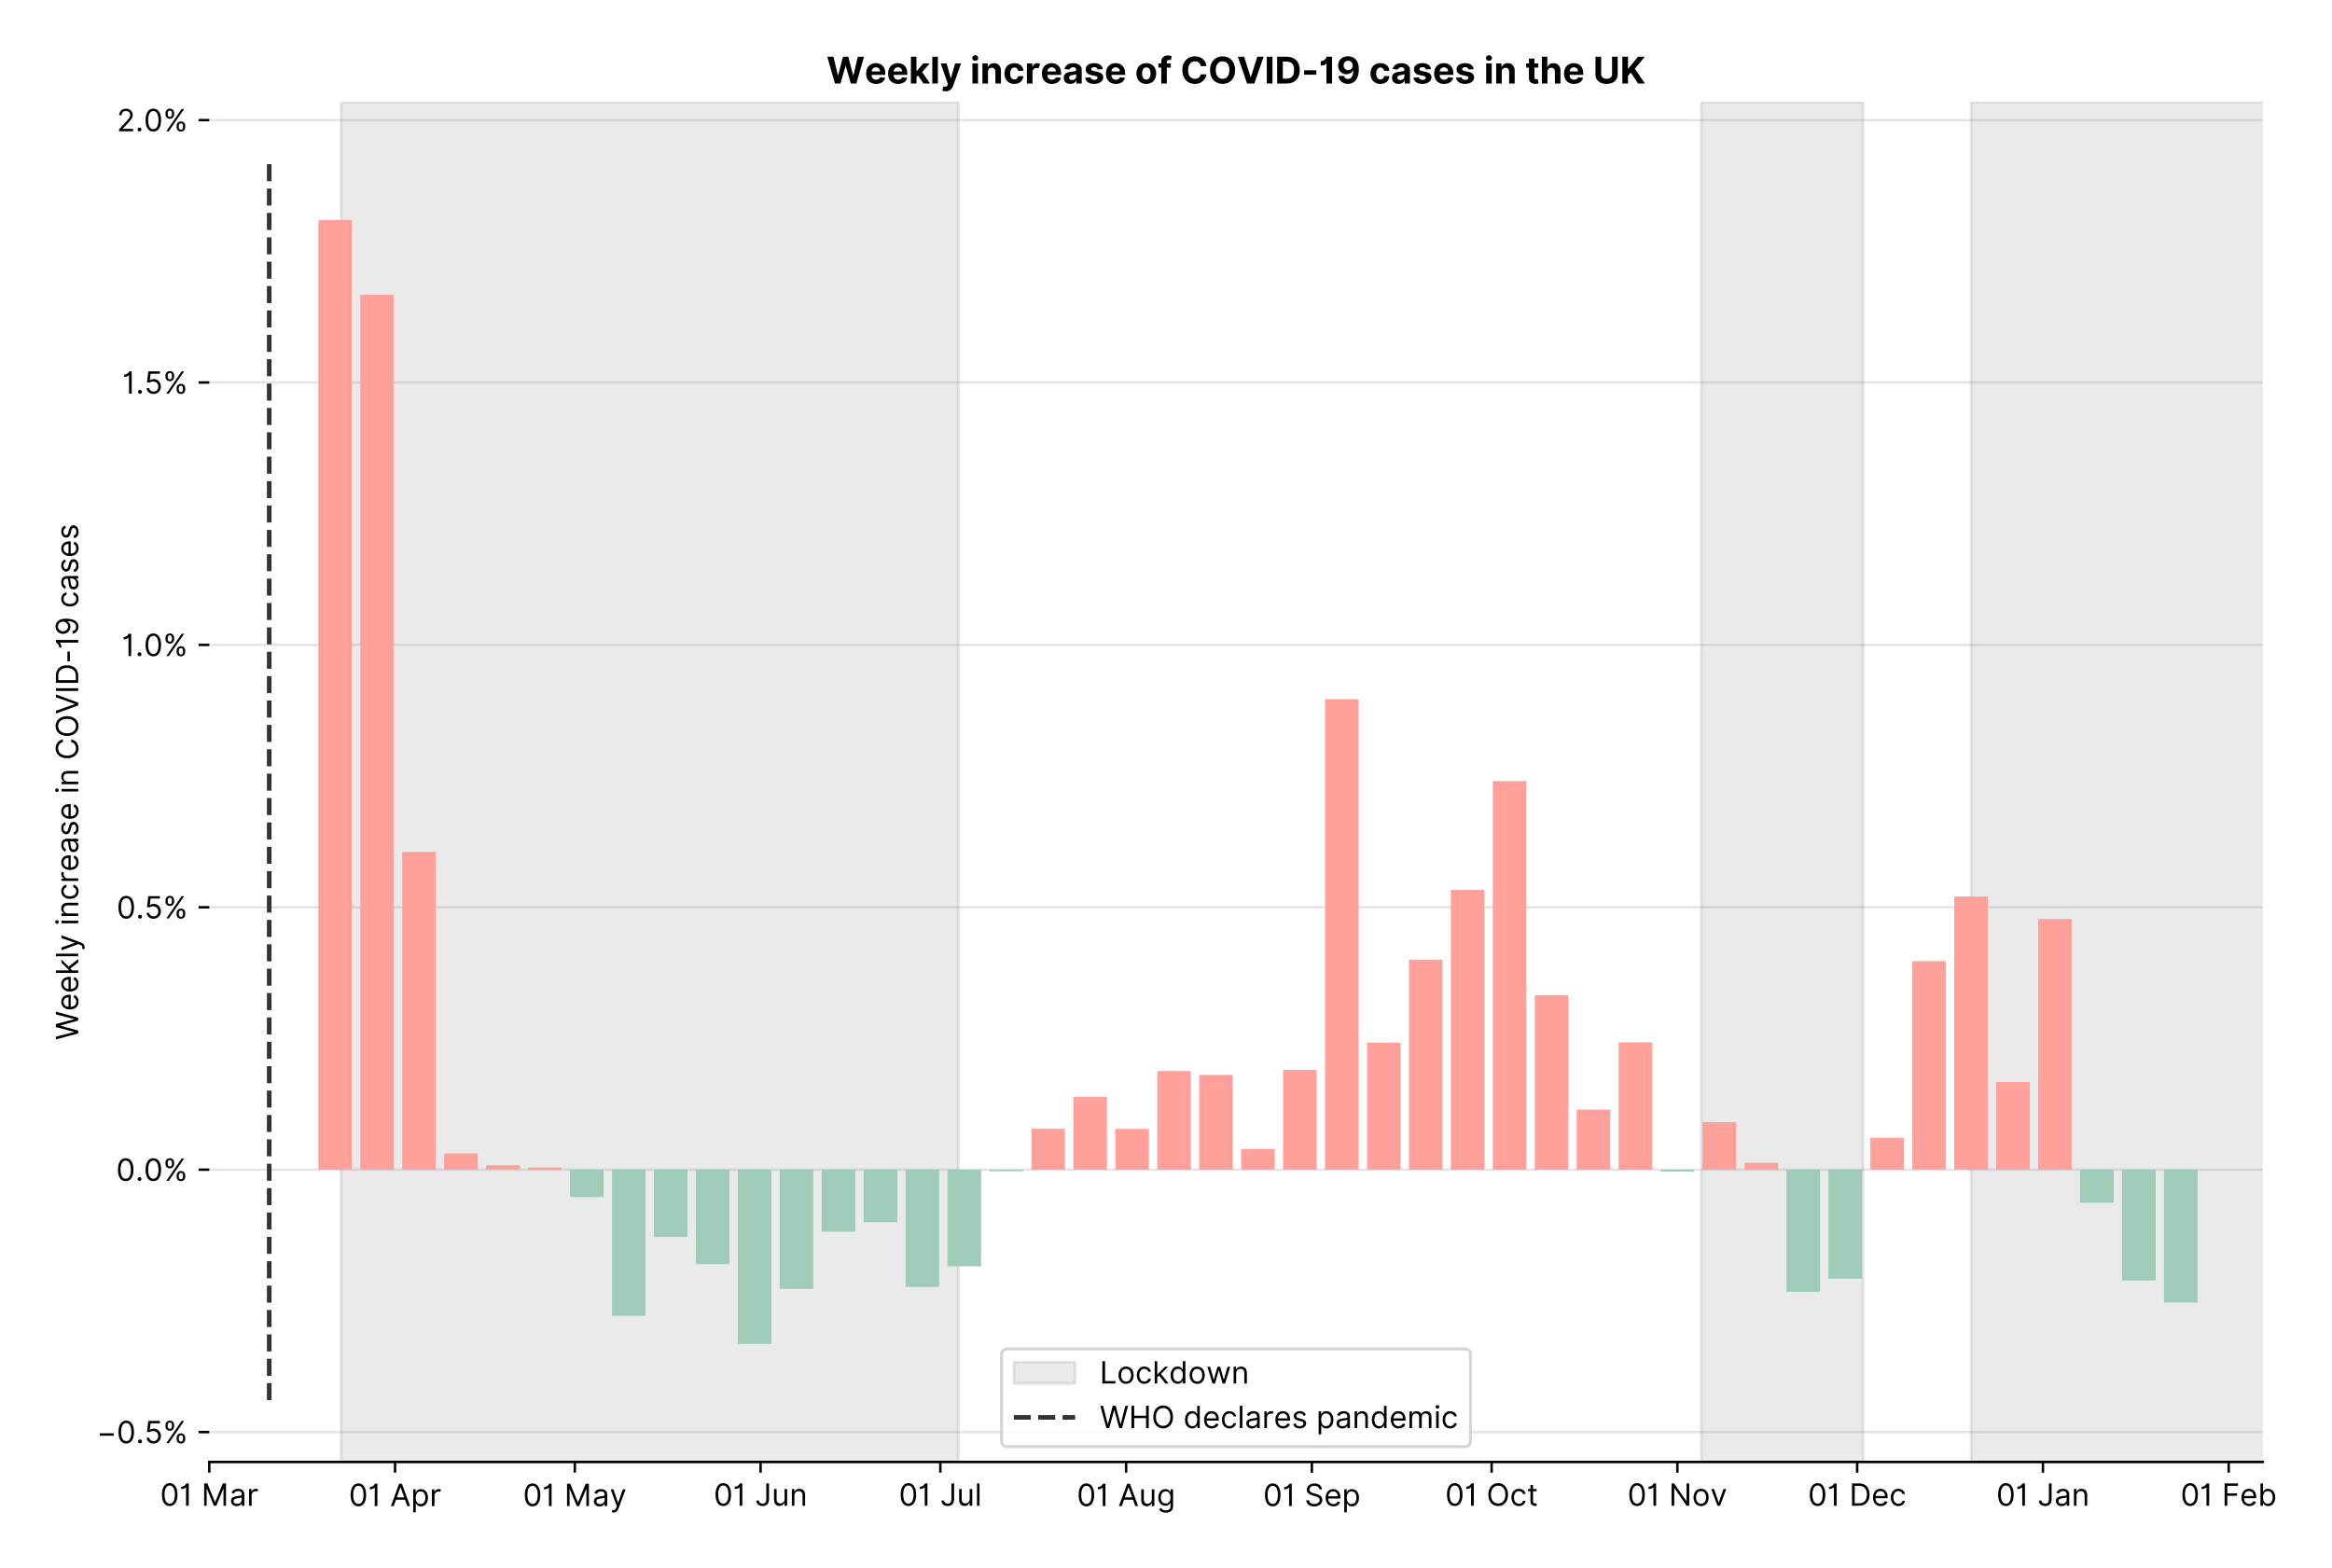 <?xml version="1.0" encoding="utf-8" standalone="no"?>
<!DOCTYPE svg PUBLIC "-//W3C//DTD SVG 1.1//EN"
  "http://www.w3.org/Graphics/SVG/1.1/DTD/svg11.dtd">
<!-- Created with matplotlib (https://matplotlib.org/) -->
<svg version="1.1" viewBox="0 0 760.445 511.276" xmlns="http://www.w3.org/2000/svg" xmlns:xlink="http://www.w3.org/1999/xlink">
 <defs>
  <style type="text/css">*{stroke-linecap:butt;stroke-linejoin:round;}</style>
 </defs>
 <g id="figure_1">
  <g id="patch_1">
   <path d="M 0 511.276 
L 760.445 511.276 
L 760.445 0 
L 0 0 
z
" style="fill:#ffffff;"/>
  </g>
  <g id="axes_1">
   <g id="patch_2">
    <path d="M 68.248 476.745 
L 737.848 476.745 
L 737.848 33.225 
L 68.248 33.225 
z
" style="fill:#ffffff;"/>
   </g>
   <g id="matplotlib.axis_1">
    <g id="xtick_1">
     <g id="line2d_1">
      <defs>
       <path d="M 0 0 
L 0 3.5 
" id="ma015b47b58" style="stroke:#000000;stroke-width:0.8;"/>
      </defs>
      <g>
       <use style="stroke:#000000;stroke-width:0.8;" x="68.248" xlink:href="#ma015b47b58" y="476.745"/>
      </g>
     </g>
     <g id="text_1">
      <!-- 01 Mar -->
      <g transform="translate(52.212 491.018)scale(0.1 -0.1)">
       <defs>
        <path d="M 31.25 -1 
Q 19.219 -1 12.594 8.766 
Q 5.969 18.531 5.969 36.359 
Q 5.969 54.047 12.641 63.875 
Q 19.312 73.719 31.25 73.719 
Q 43.188 73.719 49.859 63.875 
Q 56.531 54.047 56.531 36.359 
Q 56.531 18.531 49.906 8.766 
Q 43.297 -1 31.25 -1 
z
M 31.25 6.812 
Q 39.203 6.812 43.609 14.484 
Q 48.016 22.156 48.016 36.359 
Q 48.016 50.531 43.578 58.281 
Q 39.141 66.047 31.25 66.047 
Q 23.375 66.047 18.922 58.281 
Q 14.484 50.531 14.484 36.359 
Q 14.484 22.156 18.906 14.484 
Q 23.328 6.812 31.25 6.812 
z
" id="Inter-Regular-48"/>
        <path d="M 30.828 72.734 
L 30.828 0 
L 22.016 0 
L 22.016 59.938 
L 21.453 59.938 
Q 20.953 58.953 18.891 57.688 
Q 16.828 56.422 13.562 55.484 
Q 10.297 54.547 6.109 54.547 
L 6.109 61.938 
Q 10.328 61.938 13.422 63.453 
Q 16.516 64.984 18.594 67.047 
Q 20.672 69.109 21.75 70.766 
Q 22.828 72.438 23.016 72.734 
z
" id="Inter-Regular-49"/>
        <path id="Inter-Regular-32"/>
        <path d="M 8.812 72.734 
L 19.312 72.734 
L 44.031 12.359 
L 44.891 12.359 
L 69.609 72.734 
L 80.109 72.734 
L 80.109 0 
L 71.875 0 
L 71.875 55.25 
L 71.172 55.25 
L 48.438 0 
L 40.484 0 
L 17.75 55.25 
L 17.047 55.25 
L 17.047 0 
L 8.812 0 
z
" id="Inter-Regular-77"/>
        <path d="M 23.719 -1.281 
Q 18.531 -1.281 14.312 0.688 
Q 10.094 2.656 7.594 6.406 
Q 5.109 10.156 5.109 15.484 
Q 5.109 20.172 6.953 23.094 
Q 8.812 26.031 11.891 27.703 
Q 14.984 29.375 18.734 30.203 
Q 22.484 31.031 26.281 31.531 
Q 31.25 32.172 34.359 32.5 
Q 37.469 32.844 38.906 33.656 
Q 40.344 34.484 40.344 36.5 
L 40.344 36.797 
Q 40.344 42.047 37.484 44.953 
Q 34.625 47.875 28.844 47.875 
Q 22.828 47.875 19.422 45.234 
Q 16.016 42.609 14.625 39.625 
L 6.672 42.469 
Q 8.812 47.438 12.375 50.219 
Q 15.953 53.016 20.188 54.125 
Q 24.438 55.25 28.547 55.25 
Q 31.188 55.25 34.609 54.625 
Q 38.031 54.016 41.25 52.094 
Q 44.469 50.172 46.594 46.297 
Q 48.719 42.438 48.719 35.938 
L 48.719 0 
L 40.344 0 
L 40.344 7.391 
L 39.922 7.391 
Q 39.062 5.609 37.078 3.578 
Q 35.094 1.562 31.781 0.141 
Q 28.484 -1.281 23.719 -1.281 
z
M 25 6.25 
Q 29.969 6.25 33.391 8.203 
Q 36.828 10.156 38.578 13.234 
Q 40.344 16.328 40.344 19.75 
L 40.344 27.422 
Q 39.812 26.781 38.016 26.266 
Q 36.219 25.75 33.891 25.375 
Q 31.578 25 29.391 24.734 
Q 27.203 24.469 25.859 24.297 
Q 22.594 23.859 19.766 22.922 
Q 16.938 21.984 15.219 20.109 
Q 13.5 18.25 13.5 15.062 
Q 13.5 10.688 16.75 8.469 
Q 20 6.25 25 6.25 
z
" id="Inter-Regular-97"/>
        <path d="M 7.672 0 
L 7.672 54.547 
L 15.766 54.547 
L 15.766 46.312 
L 16.344 46.312 
Q 17.797 50.359 21.703 52.875 
Q 25.609 55.391 30.547 55.391 
Q 32.812 55.391 34.516 54.859 
Q 36.219 54.328 37.5 53.406 
L 34.656 46.312 
Q 33.766 46.766 32.578 47.031 
Q 31.391 47.297 29.828 47.297 
Q 23.859 47.297 19.953 43.656 
Q 16.047 40.016 16.047 34.516 
L 16.047 0 
z
" id="Inter-Regular-114"/>
       </defs>
       <use xlink:href="#Inter-Regular-48"/>
       <use x="62.5" xlink:href="#Inter-Regular-49"/>
       <use x="106.676" xlink:href="#Inter-Regular-32"/>
       <use x="134.801" xlink:href="#Inter-Regular-77"/>
       <use x="225.994" xlink:href="#Inter-Regular-97"/>
       <use x="282.386" xlink:href="#Inter-Regular-114"/>
      </g>
     </g>
    </g>
    <g id="xtick_2">
     <g id="line2d_2">
      <g>
       <use style="stroke:#000000;stroke-width:0.8;" x="128.823" xlink:href="#ma015b47b58" y="476.745"/>
      </g>
     </g>
     <g id="text_2">
      <!-- 01 Apr -->
      <g transform="translate(113.738 491.117)scale(0.1 -0.1)">
       <defs>
        <path d="M 11.797 0 
L 2.562 0 
L 29.266 72.734 
L 38.359 72.734 
L 65.062 0 
L 55.828 0 
L 48.516 20.594 
L 19.109 20.594 
z
M 21.875 28.406 
L 45.734 28.406 
L 34.094 61.219 
L 33.531 61.219 
z
" id="Inter-Regular-65"/>
        <path d="M 7.672 -20.453 
L 7.672 54.547 
L 15.766 54.547 
L 15.766 45.875 
L 16.766 45.875 
Q 17.688 47.297 19.328 49.516 
Q 20.984 51.734 24.094 53.484 
Q 27.203 55.25 32.531 55.25 
Q 39.422 55.25 44.672 51.797 
Q 49.938 48.359 52.875 42.031 
Q 55.828 35.719 55.828 27.125 
Q 55.828 18.469 52.875 12.125 
Q 49.938 5.781 44.703 2.312 
Q 39.484 -1.141 32.672 -1.141 
Q 27.422 -1.141 24.25 0.609 
Q 21.094 2.375 19.391 4.625 
Q 17.688 6.891 16.766 8.375 
L 16.047 8.375 
L 16.047 -20.453 
z
M 15.906 27.266 
Q 15.906 18 19.938 12.188 
Q 23.969 6.391 31.531 6.391 
Q 36.797 6.391 40.328 9.172 
Q 43.859 11.969 45.641 16.703 
Q 47.438 21.453 47.438 27.266 
Q 47.438 33.031 45.672 37.656 
Q 43.922 42.297 40.391 45.016 
Q 36.859 47.734 31.531 47.734 
Q 23.859 47.734 19.875 42.078 
Q 15.906 36.438 15.906 27.266 
z
" id="Inter-Regular-112"/>
       </defs>
       <use xlink:href="#Inter-Regular-48"/>
       <use x="62.5" xlink:href="#Inter-Regular-49"/>
       <use x="106.676" xlink:href="#Inter-Regular-32"/>
       <use x="134.801" xlink:href="#Inter-Regular-65"/>
       <use x="202.415" xlink:href="#Inter-Regular-112"/>
       <use x="263.352" xlink:href="#Inter-Regular-114"/>
      </g>
     </g>
    </g>
    <g id="xtick_3">
     <g id="line2d_3">
      <g>
       <use style="stroke:#000000;stroke-width:0.8;" x="187.444" xlink:href="#ma015b47b58" y="476.745"/>
      </g>
     </g>
     <g id="text_3">
      <!-- 01 May -->
      <g transform="translate(170.541 491.117)scale(0.1 -0.1)">
       <defs>
        <path d="M 12.781 -21.172 
Q 10.656 -21.172 8.984 -20.828 
Q 7.312 -20.484 6.672 -20.172 
L 8.812 -12.781 
Q 13.391 -13.953 16.453 -12.719 
Q 19.531 -11.5 21.734 -5.391 
L 23.578 -0.281 
L 3.406 54.547 
L 12.5 54.547 
L 27.562 11.078 
L 28.125 11.078 
L 43.188 54.547 
L 52.281 54.547 
L 28.844 -8.812 
Q 24.219 -21.172 12.781 -21.172 
z
" id="Inter-Regular-121"/>
       </defs>
       <use xlink:href="#Inter-Regular-48"/>
       <use x="62.5" xlink:href="#Inter-Regular-49"/>
       <use x="106.676" xlink:href="#Inter-Regular-32"/>
       <use x="134.801" xlink:href="#Inter-Regular-77"/>
       <use x="225.994" xlink:href="#Inter-Regular-97"/>
       <use x="282.386" xlink:href="#Inter-Regular-121"/>
      </g>
     </g>
    </g>
    <g id="xtick_4">
     <g id="line2d_4">
      <g>
       <use style="stroke:#000000;stroke-width:0.8;" x="248.019" xlink:href="#ma015b47b58" y="476.745"/>
      </g>
     </g>
     <g id="text_4">
      <!-- 01 Jun -->
      <g transform="translate(232.735 491.018)scale(0.1 -0.1)">
       <defs>
        <path d="M 36.656 72.734 
L 45.453 72.734 
L 45.453 20.734 
Q 45.453 10.266 39.828 4.625 
Q 34.203 -1 24.719 -1 
Q 18.75 -1 14.094 1.188 
Q 9.453 3.375 6.781 7.422 
Q 4.125 11.469 4.125 17.047 
L 12.781 17.047 
Q 12.781 12.422 16.156 9.609 
Q 19.531 6.812 24.719 6.812 
Q 30.438 6.812 33.547 10.375 
Q 36.656 13.953 36.656 20.734 
z
" id="Inter-Regular-74"/>
        <path d="M 42.047 22.297 
L 42.047 54.547 
L 50.422 54.547 
L 50.422 0 
L 42.047 0 
L 42.047 9.234 
L 41.484 9.234 
Q 39.562 5.078 35.516 2.188 
Q 31.469 -0.703 25.281 -0.703 
Q 17.609 -0.703 12.641 4.375 
Q 7.672 9.453 7.672 19.891 
L 7.672 54.547 
L 16.047 54.547 
L 16.047 20.453 
Q 16.047 14.484 19.406 10.938 
Q 22.766 7.391 27.984 7.391 
Q 31.109 7.391 34.359 8.984 
Q 37.609 10.578 39.828 13.875 
Q 42.047 17.188 42.047 22.297 
z
" id="Inter-Regular-117"/>
        <path d="M 16.047 32.812 
L 16.047 0 
L 7.672 0 
L 7.672 54.547 
L 15.766 54.547 
L 15.766 46.016 
L 16.484 46.016 
Q 18.391 50.172 22.297 52.703 
Q 26.203 55.25 32.391 55.25 
Q 40.656 55.25 45.75 50.172 
Q 50.859 45.094 50.859 34.656 
L 50.859 0 
L 42.469 0 
L 42.469 34.094 
Q 42.469 40.516 39.125 44.125 
Q 35.797 47.734 29.969 47.734 
Q 23.969 47.734 20 43.844 
Q 16.047 39.953 16.047 32.812 
z
" id="Inter-Regular-110"/>
       </defs>
       <use xlink:href="#Inter-Regular-48"/>
       <use x="62.5" xlink:href="#Inter-Regular-49"/>
       <use x="106.676" xlink:href="#Inter-Regular-32"/>
       <use x="134.801" xlink:href="#Inter-Regular-74"/>
       <use x="189.063" xlink:href="#Inter-Regular-117"/>
       <use x="247.159" xlink:href="#Inter-Regular-110"/>
      </g>
     </g>
    </g>
    <g id="xtick_5">
     <g id="line2d_5">
      <g>
       <use style="stroke:#000000;stroke-width:0.8;" x="306.64" xlink:href="#ma015b47b58" y="476.745"/>
      </g>
     </g>
     <g id="text_5">
      <!-- 01 Jul -->
      <g transform="translate(293.096 491.018)scale(0.1 -0.1)">
       <defs>
        <path d="M 16.047 72.734 
L 16.047 0 
L 7.672 0 
L 7.672 72.734 
z
" id="Inter-Regular-108"/>
       </defs>
       <use xlink:href="#Inter-Regular-48"/>
       <use x="62.5" xlink:href="#Inter-Regular-49"/>
       <use x="106.676" xlink:href="#Inter-Regular-32"/>
       <use x="134.801" xlink:href="#Inter-Regular-74"/>
       <use x="189.063" xlink:href="#Inter-Regular-117"/>
       <use x="247.159" xlink:href="#Inter-Regular-108"/>
      </g>
     </g>
    </g>
    <g id="xtick_6">
     <g id="line2d_6">
      <g>
       <use style="stroke:#000000;stroke-width:0.8;" x="367.215" xlink:href="#ma015b47b58" y="476.745"/>
      </g>
     </g>
     <g id="text_6">
      <!-- 01 Aug -->
      <g transform="translate(351.143 491.117)scale(0.1 -0.1)">
       <defs>
        <path d="M 29.688 -21.594 
Q 20.562 -21.594 15.25 -18.266 
Q 9.938 -14.953 7.391 -10.656 
L 14.062 -5.969 
Q 15.203 -7.453 16.938 -9.391 
Q 18.688 -11.328 21.719 -12.766 
Q 24.75 -14.203 29.688 -14.203 
Q 36.297 -14.203 40.594 -11 
Q 44.891 -7.812 44.891 -1 
L 44.891 10.078 
L 44.172 10.078 
Q 43.25 8.594 41.562 6.406 
Q 39.875 4.219 36.734 2.531 
Q 33.594 0.859 28.266 0.859 
Q 21.656 0.859 16.422 3.984 
Q 11.188 7.109 8.141 13.062 
Q 5.109 19.031 5.109 27.562 
Q 5.109 35.938 8.062 42.172 
Q 11.016 48.406 16.266 51.828 
Q 21.516 55.25 28.406 55.25 
Q 33.734 55.25 36.875 53.484 
Q 40.016 51.734 41.703 49.516 
Q 43.391 47.297 44.312 45.875 
L 45.172 45.875 
L 45.172 54.547 
L 53.266 54.547 
L 53.266 -1.562 
Q 53.266 -8.594 50.078 -13.016 
Q 46.906 -17.438 41.562 -19.516 
Q 36.219 -21.594 29.688 -21.594 
z
M 29.406 8.375 
Q 36.969 8.375 41 13.5 
Q 45.031 18.641 45.031 27.703 
Q 45.031 36.547 41.047 42.141 
Q 37.078 47.734 29.406 47.734 
Q 24.078 47.734 20.547 45.031 
Q 17.016 42.328 15.25 37.781 
Q 13.5 33.234 13.5 27.703 
Q 13.5 19.172 17.5 13.766 
Q 21.516 8.375 29.406 8.375 
z
" id="Inter-Regular-103"/>
       </defs>
       <use xlink:href="#Inter-Regular-48"/>
       <use x="62.5" xlink:href="#Inter-Regular-49"/>
       <use x="106.676" xlink:href="#Inter-Regular-32"/>
       <use x="134.801" xlink:href="#Inter-Regular-65"/>
       <use x="202.415" xlink:href="#Inter-Regular-117"/>
       <use x="260.511" xlink:href="#Inter-Regular-103"/>
      </g>
     </g>
    </g>
    <g id="xtick_7">
     <g id="line2d_7">
      <g>
       <use style="stroke:#000000;stroke-width:0.8;" x="427.79" xlink:href="#ma015b47b58" y="476.745"/>
      </g>
     </g>
     <g id="text_7">
      <!-- 01 Sep -->
      <g transform="translate(411.902 491.117)scale(0.1 -0.1)">
       <defs>
        <path d="M 48.578 54.547 
Q 47.938 59.938 43.391 62.922 
Q 38.844 65.906 32.25 65.906 
Q 25 65.906 20.594 62.484 
Q 16.188 59.062 16.188 53.828 
Q 16.188 49.922 18.578 47.531 
Q 20.984 45.141 24.266 43.797 
Q 27.562 42.469 30.25 41.766 
L 37.641 39.766 
Q 40.484 39.031 43.984 37.719 
Q 47.484 36.406 50.688 34.141 
Q 53.906 31.891 56 28.375 
Q 58.094 24.859 58.094 19.75 
Q 58.094 13.844 55.016 9.078 
Q 51.953 4.328 46.078 1.516 
Q 40.203 -1.281 31.812 -1.281 
Q 20.094 -1.281 13.203 4.25 
Q 6.328 9.797 5.688 18.75 
L 14.781 18.75 
Q 15.125 14.625 17.562 11.938 
Q 20 9.266 23.734 7.969 
Q 27.484 6.672 31.812 6.672 
Q 36.859 6.672 40.875 8.328 
Q 44.891 9.984 47.234 12.938 
Q 49.578 15.906 49.578 19.891 
Q 49.578 23.516 47.547 25.781 
Q 45.531 28.047 42.219 29.469 
Q 38.922 30.891 35.094 31.953 
L 26.141 34.516 
Q 17.609 36.969 12.641 41.516 
Q 7.672 46.062 7.672 53.406 
Q 7.672 59.516 10.984 64.078 
Q 14.312 68.641 19.938 71.172 
Q 25.562 73.719 32.531 73.719 
Q 39.562 73.719 45.031 71.219 
Q 50.5 68.719 53.703 64.375 
Q 56.922 60.047 57.109 54.547 
z
" id="Inter-Regular-83"/>
        <path d="M 30.547 -1.141 
Q 22.656 -1.141 16.953 2.359 
Q 11.266 5.859 8.188 12.156 
Q 5.109 18.469 5.109 26.844 
Q 5.109 35.234 8.188 41.641 
Q 11.266 48.047 16.781 51.641 
Q 22.297 55.25 29.688 55.25 
Q 33.953 55.25 38.109 53.828 
Q 42.266 52.422 45.672 49.234 
Q 49.078 46.062 51.094 40.844 
Q 53.125 35.625 53.125 27.984 
L 53.125 24.438 
L 13.531 24.438 
Q 13.812 15.703 18.484 11.047 
Q 23.156 6.391 30.547 6.391 
Q 35.484 6.391 39.031 8.516 
Q 42.578 10.656 44.172 14.922 
L 52.281 12.641 
Q 50.359 6.469 44.594 2.656 
Q 38.844 -1.141 30.547 -1.141 
z
M 13.531 31.672 
L 44.609 31.672 
Q 44.609 38.594 40.547 43.156 
Q 36.5 47.734 29.688 47.734 
Q 24.891 47.734 21.375 45.484 
Q 17.859 43.25 15.828 39.578 
Q 13.812 35.906 13.531 31.672 
z
" id="Inter-Regular-101"/>
       </defs>
       <use xlink:href="#Inter-Regular-48"/>
       <use x="62.5" xlink:href="#Inter-Regular-49"/>
       <use x="106.676" xlink:href="#Inter-Regular-32"/>
       <use x="134.801" xlink:href="#Inter-Regular-83"/>
       <use x="198.58" xlink:href="#Inter-Regular-101"/>
       <use x="256.818" xlink:href="#Inter-Regular-112"/>
      </g>
     </g>
    </g>
    <g id="xtick_8">
     <g id="line2d_8">
      <g>
       <use style="stroke:#000000;stroke-width:0.8;" x="486.411" xlink:href="#ma015b47b58" y="476.745"/>
      </g>
     </g>
     <g id="text_8">
      <!-- 01 Oct -->
      <g transform="translate(471.254 491.018)scale(0.1 -0.1)">
       <defs>
        <path d="M 70.172 36.359 
Q 70.172 24.859 66.016 16.469 
Q 61.859 8.094 54.609 3.547 
Q 47.375 -1 38.062 -1 
Q 28.766 -1 21.516 3.547 
Q 14.281 8.094 10.125 16.469 
Q 5.969 24.859 5.969 36.359 
Q 5.969 47.875 10.125 56.25 
Q 14.281 64.625 21.516 69.172 
Q 28.766 73.719 38.062 73.719 
Q 47.375 73.719 54.609 69.172 
Q 61.859 64.625 66.016 56.25 
Q 70.172 47.875 70.172 36.359 
z
M 61.656 36.359 
Q 61.656 45.812 58.5 52.312 
Q 55.359 58.812 50.016 62.141 
Q 44.672 65.484 38.062 65.484 
Q 31.469 65.484 26.125 62.141 
Q 20.781 58.812 17.625 52.312 
Q 14.484 45.812 14.484 36.359 
Q 14.484 26.922 17.625 20.422 
Q 20.781 13.922 26.125 10.578 
Q 31.469 7.25 38.062 7.25 
Q 44.672 7.25 50.016 10.578 
Q 55.359 13.922 58.5 20.422 
Q 61.656 26.922 61.656 36.359 
z
" id="Inter-Regular-79"/>
        <path d="M 29.828 -1.141 
Q 22.156 -1.141 16.609 2.484 
Q 11.078 6.109 8.094 12.469 
Q 5.109 18.828 5.109 26.984 
Q 5.109 35.297 8.188 41.672 
Q 11.266 48.047 16.781 51.641 
Q 22.297 55.25 29.688 55.25 
Q 35.438 55.25 40.047 53.125 
Q 44.672 51 47.609 47.156 
Q 50.562 43.328 51.281 38.203 
L 42.906 38.203 
Q 41.938 41.938 38.656 44.828 
Q 35.375 47.734 29.828 47.734 
Q 22.484 47.734 17.984 42.141 
Q 13.5 36.547 13.5 27.266 
Q 13.5 17.797 17.938 12.094 
Q 22.375 6.391 29.828 6.391 
Q 34.734 6.391 38.234 8.906 
Q 41.734 11.438 42.906 15.906 
L 51.281 15.906 
Q 50.562 11.078 47.781 7.219 
Q 45 3.375 40.438 1.109 
Q 35.875 -1.141 29.828 -1.141 
z
" id="Inter-Regular-99"/>
        <path d="M 31.391 54.547 
L 31.391 47.438 
L 19.75 47.438 
L 19.75 15.625 
Q 19.75 12.078 20.797 10.312 
Q 21.844 8.562 23.484 7.969 
Q 25.141 7.391 26.984 7.391 
Q 28.375 7.391 29.266 7.547 
Q 30.156 7.703 30.688 7.812 
L 32.391 0.281 
Q 31.531 -0.031 30 -0.359 
Q 28.484 -0.703 26.141 -0.703 
Q 22.594 -0.703 19.188 0.812 
Q 15.797 2.344 13.578 5.469 
Q 11.359 8.594 11.359 13.359 
L 11.359 47.438 
L 3.125 47.438 
L 3.125 54.547 
L 11.359 54.547 
L 11.359 67.609 
L 19.75 67.609 
L 19.75 54.547 
z
" id="Inter-Regular-116"/>
       </defs>
       <use xlink:href="#Inter-Regular-48"/>
       <use x="62.5" xlink:href="#Inter-Regular-49"/>
       <use x="106.676" xlink:href="#Inter-Regular-32"/>
       <use x="134.801" xlink:href="#Inter-Regular-79"/>
       <use x="210.938" xlink:href="#Inter-Regular-99"/>
       <use x="266.761" xlink:href="#Inter-Regular-116"/>
      </g>
     </g>
    </g>
    <g id="xtick_9">
     <g id="line2d_9">
      <g>
       <use style="stroke:#000000;stroke-width:0.8;" x="546.985" xlink:href="#ma015b47b58" y="476.745"/>
      </g>
     </g>
     <g id="text_9">
      <!-- 01 Nov -->
      <g transform="translate(530.714 491.018)scale(0.1 -0.1)">
       <defs>
        <path d="M 66.484 72.734 
L 66.484 0 
L 57.953 0 
L 18.328 57.109 
L 17.609 57.109 
L 17.609 0 
L 8.812 0 
L 8.812 72.734 
L 17.328 72.734 
L 57.109 15.484 
L 57.812 15.484 
L 57.812 72.734 
z
" id="Inter-Regular-78"/>
        <path d="M 29.828 -1.141 
Q 22.438 -1.141 16.875 2.375 
Q 11.328 5.891 8.219 12.203 
Q 5.109 18.531 5.109 26.984 
Q 5.109 35.516 8.219 41.859 
Q 11.328 48.219 16.875 51.734 
Q 22.438 55.25 29.828 55.25 
Q 37.219 55.25 42.766 51.734 
Q 48.328 48.219 51.438 41.859 
Q 54.547 35.516 54.547 26.984 
Q 54.547 18.531 51.438 12.203 
Q 48.328 5.891 42.766 2.375 
Q 37.219 -1.141 29.828 -1.141 
z
M 29.828 6.391 
Q 35.438 6.391 39.062 9.266 
Q 42.688 12.141 44.422 16.828 
Q 46.172 21.516 46.172 26.984 
Q 46.172 32.453 44.422 37.172 
Q 42.688 41.906 39.062 44.812 
Q 35.438 47.734 29.828 47.734 
Q 24.219 47.734 20.594 44.812 
Q 16.969 41.906 15.234 37.172 
Q 13.5 32.453 13.5 26.984 
Q 13.5 21.516 15.234 16.828 
Q 16.969 12.141 20.594 9.266 
Q 24.219 6.391 29.828 6.391 
z
" id="Inter-Regular-111"/>
        <path d="M 52.281 54.547 
L 32.109 0 
L 23.578 0 
L 3.406 54.547 
L 12.5 54.547 
L 27.562 11.078 
L 28.125 11.078 
L 43.188 54.547 
z
" id="Inter-Regular-118"/>
       </defs>
       <use xlink:href="#Inter-Regular-48"/>
       <use x="62.5" xlink:href="#Inter-Regular-49"/>
       <use x="106.676" xlink:href="#Inter-Regular-32"/>
       <use x="134.801" xlink:href="#Inter-Regular-78"/>
       <use x="210.085" xlink:href="#Inter-Regular-111"/>
       <use x="269.744" xlink:href="#Inter-Regular-118"/>
      </g>
     </g>
    </g>
    <g id="xtick_10">
     <g id="line2d_10">
      <g>
       <use style="stroke:#000000;stroke-width:0.8;" x="605.606" xlink:href="#ma015b47b58" y="476.745"/>
      </g>
     </g>
     <g id="text_10">
      <!-- 01 Dec -->
      <g transform="translate(589.57 491.018)scale(0.1 -0.1)">
       <defs>
        <path d="M 31.25 0 
L 8.812 0 
L 8.812 72.734 
L 32.25 72.734 
Q 42.828 72.734 50.359 68.375 
Q 57.891 64.031 61.891 55.906 
Q 65.906 47.797 65.906 36.5 
Q 65.906 25.141 61.859 16.953 
Q 57.812 8.766 50.062 4.375 
Q 42.328 0 31.25 0 
z
M 17.609 7.812 
L 30.688 7.812 
Q 44.219 7.812 50.797 15.5 
Q 57.391 23.188 57.391 36.5 
Q 57.391 49.719 50.922 57.312 
Q 44.469 64.922 31.672 64.922 
L 17.609 64.922 
z
" id="Inter-Regular-68"/>
       </defs>
       <use xlink:href="#Inter-Regular-48"/>
       <use x="62.5" xlink:href="#Inter-Regular-49"/>
       <use x="106.676" xlink:href="#Inter-Regular-32"/>
       <use x="134.801" xlink:href="#Inter-Regular-68"/>
       <use x="206.676" xlink:href="#Inter-Regular-101"/>
       <use x="264.915" xlink:href="#Inter-Regular-99"/>
      </g>
     </g>
    </g>
    <g id="xtick_11">
     <g id="line2d_11">
      <g>
       <use style="stroke:#000000;stroke-width:0.8;" x="666.181" xlink:href="#ma015b47b58" y="476.745"/>
      </g>
     </g>
     <g id="text_11">
      <!-- 01 Jan -->
      <g transform="translate(650.982 491.018)scale(0.1 -0.1)">
       <use xlink:href="#Inter-Regular-48"/>
       <use x="62.5" xlink:href="#Inter-Regular-49"/>
       <use x="106.676" xlink:href="#Inter-Regular-32"/>
       <use x="134.801" xlink:href="#Inter-Regular-74"/>
       <use x="189.063" xlink:href="#Inter-Regular-97"/>
       <use x="245.455" xlink:href="#Inter-Regular-110"/>
      </g>
     </g>
    </g>
    <g id="xtick_12">
     <g id="line2d_12">
      <g>
       <use style="stroke:#000000;stroke-width:0.8;" x="726.756" xlink:href="#ma015b47b58" y="476.745"/>
      </g>
     </g>
     <g id="text_12">
      <!-- 01 Feb -->
      <g transform="translate(711.067 491.018)scale(0.1 -0.1)">
       <defs>
        <path d="M 8.812 0 
L 8.812 72.734 
L 52.422 72.734 
L 52.422 64.922 
L 17.609 64.922 
L 17.609 40.344 
L 49.156 40.344 
L 49.156 32.531 
L 17.609 32.531 
L 17.609 0 
z
" id="Inter-Regular-70"/>
        <path d="M 8.812 0 
L 8.812 72.734 
L 17.188 72.734 
L 17.188 45.875 
L 17.906 45.875 
Q 18.828 47.297 20.469 49.516 
Q 22.125 51.734 25.234 53.484 
Q 28.344 55.25 33.672 55.25 
Q 40.562 55.25 45.812 51.797 
Q 51.062 48.359 54.016 42.031 
Q 56.969 35.719 56.969 27.125 
Q 56.969 18.469 54.016 12.125 
Q 51.062 5.781 45.844 2.312 
Q 40.625 -1.141 33.812 -1.141 
Q 28.547 -1.141 25.391 0.609 
Q 22.234 2.375 20.531 4.625 
Q 18.828 6.891 17.906 8.375 
L 16.906 8.375 
L 16.906 0 
z
M 17.047 27.266 
Q 17.047 18 21.078 12.188 
Q 25.109 6.391 32.672 6.391 
Q 37.922 6.391 41.453 9.172 
Q 45 11.969 46.781 16.703 
Q 48.578 21.453 48.578 27.266 
Q 48.578 33.031 46.812 37.656 
Q 45.062 42.297 41.531 45.016 
Q 38 47.734 32.672 47.734 
Q 25 47.734 21.016 42.078 
Q 17.047 36.438 17.047 27.266 
z
" id="Inter-Regular-98"/>
       </defs>
       <use xlink:href="#Inter-Regular-48"/>
       <use x="62.5" xlink:href="#Inter-Regular-49"/>
       <use x="106.676" xlink:href="#Inter-Regular-32"/>
       <use x="134.801" xlink:href="#Inter-Regular-70"/>
       <use x="193.466" xlink:href="#Inter-Regular-101"/>
       <use x="251.705" xlink:href="#Inter-Regular-98"/>
      </g>
     </g>
    </g>
   </g>
   <g id="matplotlib.axis_2">
    <g id="ytick_1">
     <g id="line2d_13">
      <path clip-path="url(#p6385a4ba09)" d="M 68.248 466.995 
L 737.848 466.995 
" style="fill:none;stroke:#e5e5e5;stroke-linecap:square;stroke-width:0.8;"/>
     </g>
     <g id="line2d_14">
      <defs>
       <path d="M 0 0 
L -3.5 0 
" id="mbf35a3d3ff" style="stroke:#000000;stroke-width:0.8;"/>
      </defs>
      <g>
       <use style="stroke:#000000;stroke-width:0.8;" x="68.248" xlink:href="#mbf35a3d3ff" y="466.995"/>
      </g>
     </g>
     <g id="text_13">
      <!-- −0.5% -->
      <g transform="translate(31.617 470.632)scale(0.1 -0.1)">
       <defs>
        <path d="M 54.828 32.391 
L 54.828 24.438 
L 9.375 24.438 
L 9.375 32.391 
z
" id="Inter-Regular-8722"/>
        <path d="M 13.781 -0.562 
Q 11.156 -0.562 9.266 1.312 
Q 7.391 3.203 7.391 5.828 
Q 7.391 8.453 9.266 10.328 
Q 11.156 12.219 13.781 12.219 
Q 16.406 12.219 18.281 10.328 
Q 20.172 8.453 20.172 5.828 
Q 20.172 3.203 18.281 1.312 
Q 16.406 -0.562 13.781 -0.562 
z
" id="Inter-Regular-46"/>
        <path d="M 30.25 -1 
Q 24 -1 19 1.484 
Q 14 3.984 10.969 8.312 
Q 7.953 12.641 7.672 18.188 
L 16.188 18.188 
Q 16.688 13.25 20.688 10.031 
Q 24.688 6.812 30.25 6.812 
Q 34.734 6.812 38.234 8.906 
Q 41.734 11.016 43.734 14.688 
Q 45.734 18.359 45.734 23.016 
Q 45.734 27.766 43.656 31.516 
Q 41.578 35.266 37.953 37.422 
Q 34.344 39.594 29.688 39.625 
Q 26.344 39.672 22.828 38.625 
Q 19.312 37.578 17.047 35.938 
L 8.812 36.938 
L 13.219 72.734 
L 51 72.734 
L 51 64.922 
L 20.594 64.922 
L 18.047 43.469 
L 18.469 43.469 
Q 20.703 45.234 24.078 46.406 
Q 27.453 47.578 31.109 47.578 
Q 37.781 47.578 43.016 44.406 
Q 48.266 41.234 51.266 35.719 
Q 54.266 30.219 54.266 23.156 
Q 54.266 16.188 51.156 10.734 
Q 48.047 5.297 42.609 2.141 
Q 37.188 -1 30.25 -1 
z
" id="Inter-Regular-53"/>
        <path d="M 44.609 13.641 
L 44.609 17.469 
Q 44.609 21.453 46.25 24.766 
Q 47.906 28.094 51.078 30.094 
Q 54.266 32.109 58.812 32.109 
Q 63.422 32.109 66.547 30.094 
Q 69.672 28.094 71.266 24.766 
Q 72.875 21.453 72.875 17.469 
L 72.875 13.641 
Q 72.875 9.656 71.25 6.328 
Q 69.641 3.016 66.5 1 
Q 63.359 -1 58.812 -1 
Q 54.188 -1 51.031 1 
Q 47.875 3.016 46.234 6.328 
Q 44.609 9.656 44.609 13.641 
z
M 8.375 55.25 
L 8.375 59.094 
Q 8.375 63.062 10.031 66.375 
Q 11.688 69.703 14.859 71.703 
Q 18.047 73.719 22.594 73.719 
Q 27.203 73.719 30.328 71.703 
Q 33.453 69.703 35.047 66.375 
Q 36.656 63.062 36.656 59.094 
L 36.656 55.25 
Q 36.656 51.281 35.031 47.953 
Q 33.422 44.641 30.266 42.625 
Q 27.125 40.625 22.594 40.625 
Q 17.969 40.625 14.812 42.625 
Q 11.656 44.641 10.016 47.953 
Q 8.375 51.281 8.375 55.25 
z
M 11.078 0 
L 61.078 72.734 
L 69.172 72.734 
L 19.172 0 
z
M 51.844 17.469 
L 51.844 13.641 
Q 51.844 10.328 53.406 7.719 
Q 54.969 5.109 58.812 5.109 
Q 62.531 5.109 64.078 7.719 
Q 65.625 10.328 65.625 13.641 
L 65.625 17.469 
Q 65.625 20.781 64.125 23.391 
Q 62.641 26 58.812 26 
Q 55.078 26 53.453 23.391 
Q 51.844 20.781 51.844 17.469 
z
M 15.625 59.094 
L 15.625 55.25 
Q 15.625 51.953 17.188 49.344 
Q 18.75 46.734 22.594 46.734 
Q 26.312 46.734 27.859 49.344 
Q 29.406 51.953 29.406 55.25 
L 29.406 59.094 
Q 29.406 62.391 27.906 65 
Q 26.422 67.609 22.594 67.609 
Q 18.859 67.609 17.234 65 
Q 15.625 62.391 15.625 59.094 
z
" id="Inter-Regular-37"/>
       </defs>
       <use xlink:href="#Inter-Regular-8722"/>
       <use x="64.205" xlink:href="#Inter-Regular-48"/>
       <use x="126.705" xlink:href="#Inter-Regular-46"/>
       <use x="154.261" xlink:href="#Inter-Regular-53"/>
       <use x="215.057" xlink:href="#Inter-Regular-37"/>
      </g>
     </g>
    </g>
    <g id="ytick_2">
     <g id="line2d_15">
      <path clip-path="url(#p6385a4ba09)" d="M 68.248 381.43 
L 737.848 381.43 
" style="fill:none;stroke:#e5e5e5;stroke-linecap:square;stroke-width:0.8;"/>
     </g>
     <g id="line2d_16">
      <g>
       <use style="stroke:#000000;stroke-width:0.8;" x="68.248" xlink:href="#mbf35a3d3ff" y="381.43"/>
      </g>
     </g>
     <g id="text_14">
      <!-- 0.0% -->
      <g transform="translate(37.867 385.067)scale(0.1 -0.1)">
       <use xlink:href="#Inter-Regular-48"/>
       <use x="62.5" xlink:href="#Inter-Regular-46"/>
       <use x="90.057" xlink:href="#Inter-Regular-48"/>
       <use x="152.557" xlink:href="#Inter-Regular-37"/>
      </g>
     </g>
    </g>
    <g id="ytick_3">
     <g id="line2d_17">
      <path clip-path="url(#p6385a4ba09)" d="M 68.248 295.865 
L 737.848 295.865 
" style="fill:none;stroke:#e5e5e5;stroke-linecap:square;stroke-width:0.8;"/>
     </g>
     <g id="line2d_18">
      <g>
       <use style="stroke:#000000;stroke-width:0.8;" x="68.248" xlink:href="#mbf35a3d3ff" y="295.865"/>
      </g>
     </g>
     <g id="text_15">
      <!-- 0.5% -->
      <g transform="translate(38.038 299.502)scale(0.1 -0.1)">
       <use xlink:href="#Inter-Regular-48"/>
       <use x="62.5" xlink:href="#Inter-Regular-46"/>
       <use x="90.057" xlink:href="#Inter-Regular-53"/>
       <use x="150.852" xlink:href="#Inter-Regular-37"/>
      </g>
     </g>
    </g>
    <g id="ytick_4">
     <g id="line2d_19">
      <path clip-path="url(#p6385a4ba09)" d="M 68.248 210.3 
L 737.848 210.3 
" style="fill:none;stroke:#e5e5e5;stroke-linecap:square;stroke-width:0.8;"/>
     </g>
     <g id="line2d_20">
      <g>
       <use style="stroke:#000000;stroke-width:0.8;" x="68.248" xlink:href="#mbf35a3d3ff" y="210.3"/>
      </g>
     </g>
     <g id="text_16">
      <!-- 1.0% -->
      <g transform="translate(39.7 213.937)scale(0.1 -0.1)">
       <use xlink:href="#Inter-Regular-49"/>
       <use x="44.176" xlink:href="#Inter-Regular-46"/>
       <use x="71.733" xlink:href="#Inter-Regular-48"/>
       <use x="134.233" xlink:href="#Inter-Regular-37"/>
      </g>
     </g>
    </g>
    <g id="ytick_5">
     <g id="line2d_21">
      <path clip-path="url(#p6385a4ba09)" d="M 68.248 124.735 
L 737.848 124.735 
" style="fill:none;stroke:#e5e5e5;stroke-linecap:square;stroke-width:0.8;"/>
     </g>
     <g id="line2d_22">
      <g>
       <use style="stroke:#000000;stroke-width:0.8;" x="68.248" xlink:href="#mbf35a3d3ff" y="124.735"/>
      </g>
     </g>
     <g id="text_17">
      <!-- 1.5% -->
      <g transform="translate(39.87 128.372)scale(0.1 -0.1)">
       <use xlink:href="#Inter-Regular-49"/>
       <use x="44.176" xlink:href="#Inter-Regular-46"/>
       <use x="71.733" xlink:href="#Inter-Regular-53"/>
       <use x="132.528" xlink:href="#Inter-Regular-37"/>
      </g>
     </g>
    </g>
    <g id="ytick_6">
     <g id="line2d_23">
      <path clip-path="url(#p6385a4ba09)" d="M 68.248 39.17 
L 737.848 39.17 
" style="fill:none;stroke:#e5e5e5;stroke-linecap:square;stroke-width:0.8;"/>
     </g>
     <g id="line2d_24">
      <g>
       <use style="stroke:#000000;stroke-width:0.8;" x="68.248" xlink:href="#mbf35a3d3ff" y="39.17"/>
      </g>
     </g>
     <g id="text_18">
      <!-- 2.0% -->
      <g transform="translate(38.066 42.806)scale(0.1 -0.1)">
       <defs>
        <path d="M 7.531 0 
L 7.531 6.391 
L 31.531 32.672 
Q 35.766 37.281 38.5 40.703 
Q 41.234 44.141 42.562 47.172 
Q 43.891 50.219 43.891 53.547 
Q 43.891 59.297 39.891 62.672 
Q 35.906 66.047 29.969 66.047 
Q 23.656 66.047 19.922 62.266 
Q 16.188 58.484 16.188 52.266 
L 7.812 52.266 
Q 7.812 58.672 10.75 63.5 
Q 13.703 68.328 18.797 71.016 
Q 23.906 73.719 30.25 73.719 
Q 36.656 73.719 41.578 71.016 
Q 46.516 68.328 49.312 63.734 
Q 52.125 59.156 52.125 53.547 
Q 52.125 49.531 50.688 45.719 
Q 49.25 41.906 45.719 37.234 
Q 42.188 32.562 35.938 25.859 
L 19.609 8.375 
L 19.609 7.812 
L 53.406 7.812 
L 53.406 0 
z
" id="Inter-Regular-50"/>
       </defs>
       <use xlink:href="#Inter-Regular-50"/>
       <use x="60.511" xlink:href="#Inter-Regular-46"/>
       <use x="88.068" xlink:href="#Inter-Regular-48"/>
       <use x="150.568" xlink:href="#Inter-Regular-37"/>
      </g>
     </g>
    </g>
    <g id="text_19">
     <!-- Weekly increase in COVID-19 cases -->
     <g transform="translate(25.5 339.178)rotate(-90)scale(0.1 -0.1)">
      <defs>
       <path d="M 22.016 0 
L 2.125 72.734 
L 11.078 72.734 
L 26.281 13.5 
L 26.984 13.5 
L 42.469 72.734 
L 52.422 72.734 
L 67.906 13.5 
L 68.609 13.5 
L 83.812 72.734 
L 92.75 72.734 
L 72.875 0 
L 63.781 0 
L 47.734 57.953 
L 47.156 57.953 
L 31.109 0 
z
" id="Inter-Regular-87"/>
       <path d="M 7.672 0 
L 7.672 72.734 
L 16.047 72.734 
L 16.047 30.25 
L 17.047 30.25 
L 40.906 54.547 
L 51.281 54.547 
L 28.234 31.25 
L 52.984 0 
L 42.328 0 
L 21.906 25.859 
L 16.047 20.422 
L 16.047 0 
z
" id="Inter-Regular-107"/>
       <path d="M 7.672 0 
L 7.672 54.547 
L 16.047 54.547 
L 16.047 0 
z
M 11.938 63.641 
Q 9.484 63.641 7.719 65.297 
Q 5.969 66.969 5.969 69.312 
Q 5.969 71.656 7.719 73.328 
Q 9.484 75 11.938 75 
Q 14.391 75 16.141 73.328 
Q 17.906 71.656 17.906 69.312 
Q 17.906 66.969 16.141 65.297 
Q 14.391 63.641 11.938 63.641 
z
" id="Inter-Regular-105"/>
       <path d="M 46.312 42.328 
L 38.781 40.203 
Q 37.672 43.047 35.078 45.531 
Q 32.5 48.016 26.984 48.016 
Q 21.984 48.016 18.656 45.719 
Q 15.344 43.438 15.344 39.922 
Q 15.344 36.797 17.609 34.984 
Q 19.891 33.172 24.719 31.953 
L 32.812 29.969 
Q 47.297 26.422 47.297 15.203 
Q 47.297 10.516 44.609 6.812 
Q 41.938 3.125 37.141 0.984 
Q 32.359 -1.141 26 -1.141 
Q 17.656 -1.141 12.188 2.484 
Q 6.719 6.109 5.25 13.062 
L 13.219 15.062 
Q 15.453 6.25 25.859 6.25 
Q 31.719 6.25 35.172 8.75 
Q 38.641 11.25 38.641 14.766 
Q 38.641 20.562 30.547 22.438 
L 21.453 24.578 
Q 13.953 26.344 10.453 30.094 
Q 6.969 33.844 6.969 39.484 
Q 6.969 44.109 9.578 47.656 
Q 12.188 51.203 16.703 53.219 
Q 21.234 55.25 26.984 55.25 
Q 35.094 55.25 39.719 51.703 
Q 44.359 48.156 46.312 42.328 
z
" id="Inter-Regular-115"/>
       <path d="M 67.328 50 
L 58.531 50 
Q 57.453 55.047 54.438 58.484 
Q 51.422 61.938 47.156 63.703 
Q 42.906 65.484 38.062 65.484 
Q 31.469 65.484 26.125 62.141 
Q 20.781 58.812 17.625 52.312 
Q 14.484 45.812 14.484 36.359 
Q 14.484 26.922 17.625 20.422 
Q 20.781 13.922 26.125 10.578 
Q 31.469 7.25 38.062 7.25 
Q 42.906 7.25 47.156 9.016 
Q 51.422 10.797 54.438 14.234 
Q 57.453 17.688 58.531 22.734 
L 67.328 22.734 
Q 65.984 15.266 61.828 9.953 
Q 57.672 4.656 51.531 1.828 
Q 45.391 -1 38.062 -1 
Q 28.766 -1 21.516 3.547 
Q 14.281 8.094 10.125 16.469 
Q 5.969 24.859 5.969 36.359 
Q 5.969 47.875 10.125 56.25 
Q 14.281 64.625 21.516 69.172 
Q 28.766 73.719 38.062 73.719 
Q 45.391 73.719 51.531 70.891 
Q 57.672 68.078 61.828 62.766 
Q 65.984 57.453 67.328 50 
z
" id="Inter-Regular-67"/>
       <path d="M 11.797 72.734 
L 33.375 11.5 
L 34.234 11.5 
L 55.828 72.734 
L 65.062 72.734 
L 38.359 0 
L 29.266 0 
L 2.562 72.734 
z
" id="Inter-Regular-86"/>
       <path d="M 17.609 72.734 
L 17.609 0 
L 8.812 0 
L 8.812 72.734 
z
" id="Inter-Regular-73"/>
       <path d="M 38.922 35.078 
L 38.922 27.266 
L 7.109 27.266 
L 7.109 35.078 
z
" id="Inter-Regular-45"/>
       <path d="M 30.688 73.859 
Q 35.156 73.828 39.625 72.156 
Q 44.109 70.484 47.797 66.609 
Q 51.5 62.75 53.734 56.094 
Q 55.969 49.438 55.969 39.344 
Q 55.969 19.953 48.875 9.469 
Q 41.797 -1 29.547 -1 
Q 20.391 -1 14.312 4.344 
Q 8.234 9.688 6.969 18.328 
L 15.625 18.328 
Q 16.797 13.312 20.297 10.062 
Q 23.797 6.812 29.547 6.812 
Q 37.969 6.812 42.844 14.156 
Q 47.734 21.516 47.734 34.938 
L 47.156 34.938 
Q 44.172 30.469 39.531 27.875 
Q 34.906 25.281 29.266 25.281 
Q 23.016 25.281 17.812 28.391 
Q 12.609 31.5 9.5 36.953 
Q 6.391 42.406 6.391 49.438 
Q 6.391 56.172 9.391 61.75 
Q 12.391 67.328 17.844 70.625 
Q 23.297 73.938 30.688 73.859 
z
M 30.688 66.047 
Q 26.203 66.047 22.641 63.812 
Q 19.078 61.578 17 57.812 
Q 14.922 54.047 14.922 49.438 
Q 14.922 44.891 16.922 41.172 
Q 18.922 37.469 22.422 35.281 
Q 25.922 33.094 30.406 33.094 
Q 34.875 33.094 38.516 35.406 
Q 42.156 37.719 44.297 41.469 
Q 46.453 45.234 46.453 49.578 
Q 46.453 53.906 44.406 57.672 
Q 42.359 61.438 38.797 63.734 
Q 35.234 66.047 30.688 66.047 
z
" id="Inter-Regular-57"/>
      </defs>
      <use xlink:href="#Inter-Regular-87"/>
      <use x="94.886" xlink:href="#Inter-Regular-101"/>
      <use x="153.125" xlink:href="#Inter-Regular-101"/>
      <use x="211.364" xlink:href="#Inter-Regular-107"/>
      <use x="265.767" xlink:href="#Inter-Regular-108"/>
      <use x="289.489" xlink:href="#Inter-Regular-121"/>
      <use x="345.171" xlink:href="#Inter-Regular-32"/>
      <use x="373.296" xlink:href="#Inter-Regular-105"/>
      <use x="397.017" xlink:href="#Inter-Regular-110"/>
      <use x="455.54" xlink:href="#Inter-Regular-99"/>
      <use x="511.364" xlink:href="#Inter-Regular-114"/>
      <use x="549.716" xlink:href="#Inter-Regular-101"/>
      <use x="607.955" xlink:href="#Inter-Regular-97"/>
      <use x="664.347" xlink:href="#Inter-Regular-115"/>
      <use x="716.619" xlink:href="#Inter-Regular-101"/>
      <use x="774.858" xlink:href="#Inter-Regular-32"/>
      <use x="802.983" xlink:href="#Inter-Regular-105"/>
      <use x="826.705" xlink:href="#Inter-Regular-110"/>
      <use x="885.227" xlink:href="#Inter-Regular-32"/>
      <use x="913.352" xlink:href="#Inter-Regular-67"/>
      <use x="986.08" xlink:href="#Inter-Regular-79"/>
      <use x="1062.216" xlink:href="#Inter-Regular-86"/>
      <use x="1129.83" xlink:href="#Inter-Regular-73"/>
      <use x="1156.25" xlink:href="#Inter-Regular-68"/>
      <use x="1228.125" xlink:href="#Inter-Regular-45"/>
      <use x="1274.148" xlink:href="#Inter-Regular-49"/>
      <use x="1318.324" xlink:href="#Inter-Regular-57"/>
      <use x="1380.682" xlink:href="#Inter-Regular-32"/>
      <use x="1408.807" xlink:href="#Inter-Regular-99"/>
      <use x="1464.631" xlink:href="#Inter-Regular-97"/>
      <use x="1521.023" xlink:href="#Inter-Regular-115"/>
      <use x="1573.296" xlink:href="#Inter-Regular-101"/>
      <use x="1631.534" xlink:href="#Inter-Regular-115"/>
     </g>
    </g>
   </g>
   <g id="patch_3">
    <path clip-path="url(#p6385a4ba09)" d="M 111.237 476.745 
L 111.237 33.225 
L 312.502 33.225 
L 312.502 476.745 
z
" style="fill:#777777;opacity:0.15;stroke:#777777;stroke-linejoin:miter;"/>
   </g>
   <g id="patch_4">
    <path clip-path="url(#p6385a4ba09)" d="M 554.802 476.745 
L 554.802 33.225 
L 607.56 33.225 
L 607.56 476.745 
z
" style="fill:#777777;opacity:0.15;stroke:#777777;stroke-linejoin:miter;"/>
   </g>
   <g id="patch_5">
    <path clip-path="url(#p6385a4ba09)" d="M 642.733 476.745 
L 642.733 33.225 
L 1379.402 33.225 
L 1379.402 476.745 
z
" style="fill:#777777;opacity:0.15;stroke:#777777;stroke-linejoin:miter;"/>
   </g>
   <g id="patch_6">
    <path clip-path="url(#p6385a4ba09)" d="M 0 0 
z
" style="fill:#ffa09b;"/>
   </g>
   <g id="patch_7">
    <path clip-path="url(#p6385a4ba09)" d="M 103.812 381.43 
L 114.754 381.43 
L 114.754 71.712 
L 103.812 71.712 
z
" style="fill:#ffa09b;"/>
   </g>
   <g id="patch_8">
    <path clip-path="url(#p6385a4ba09)" d="M 117.49 381.43 
L 128.433 381.43 
L 128.433 96.087 
L 117.49 96.087 
z
" style="fill:#ffa09b;"/>
   </g>
   <g id="patch_9">
    <path clip-path="url(#p6385a4ba09)" d="M 131.168 381.43 
L 142.111 381.43 
L 142.111 277.799 
L 131.168 277.799 
z
" style="fill:#ffa09b;"/>
   </g>
   <g id="patch_10">
    <path clip-path="url(#p6385a4ba09)" d="M 144.846 381.43 
L 155.789 381.43 
L 155.789 376.11 
L 144.846 376.11 
z
" style="fill:#ffa09b;"/>
   </g>
   <g id="patch_11">
    <path clip-path="url(#p6385a4ba09)" d="M 158.525 381.43 
L 169.467 381.43 
L 169.467 379.993 
L 158.525 379.993 
z
" style="fill:#ffa09b;"/>
   </g>
   <g id="patch_12">
    <path clip-path="url(#p6385a4ba09)" d="M 172.203 381.43 
L 183.145 381.43 
L 183.145 380.699 
L 172.203 380.699 
z
" style="fill:#ffa09b;"/>
   </g>
   <g id="patch_13">
    <path clip-path="url(#p6385a4ba09)" d="M 185.881 381.43 
L 196.824 381.43 
L 196.824 390.355 
L 185.881 390.355 
z
" style="fill:#9eccb8;"/>
   </g>
   <g id="patch_14">
    <path clip-path="url(#p6385a4ba09)" d="M 199.559 381.43 
L 210.502 381.43 
L 210.502 429.076 
L 199.559 429.076 
z
" style="fill:#9eccb8;"/>
   </g>
   <g id="patch_15">
    <path clip-path="url(#p6385a4ba09)" d="M 213.237 381.43 
L 224.18 381.43 
L 224.18 403.317 
L 213.237 403.317 
z
" style="fill:#9eccb8;"/>
   </g>
   <g id="patch_16">
    <path clip-path="url(#p6385a4ba09)" d="M 226.916 381.43 
L 237.858 381.43 
L 237.858 412.221 
L 226.916 412.221 
z
" style="fill:#9eccb8;"/>
   </g>
   <g id="patch_17">
    <path clip-path="url(#p6385a4ba09)" d="M 240.594 381.43 
L 251.536 381.43 
L 251.536 438.258 
L 240.594 438.258 
z
" style="fill:#9eccb8;"/>
   </g>
   <g id="patch_18">
    <path clip-path="url(#p6385a4ba09)" d="M 254.272 381.43 
L 265.215 381.43 
L 265.215 420.306 
L 254.272 420.306 
z
" style="fill:#9eccb8;"/>
   </g>
   <g id="patch_19">
    <path clip-path="url(#p6385a4ba09)" d="M 267.95 381.43 
L 278.893 381.43 
L 278.893 401.651 
L 267.95 401.651 
z
" style="fill:#9eccb8;"/>
   </g>
   <g id="patch_20">
    <path clip-path="url(#p6385a4ba09)" d="M 281.628 381.43 
L 292.571 381.43 
L 292.571 398.557 
L 281.628 398.557 
z
" style="fill:#9eccb8;"/>
   </g>
   <g id="patch_21">
    <path clip-path="url(#p6385a4ba09)" d="M 295.307 381.43 
L 306.249 381.43 
L 306.249 419.705 
L 295.307 419.705 
z
" style="fill:#9eccb8;"/>
   </g>
   <g id="patch_22">
    <path clip-path="url(#p6385a4ba09)" d="M 308.985 381.43 
L 319.927 381.43 
L 319.927 412.93 
L 308.985 412.93 
z
" style="fill:#9eccb8;"/>
   </g>
   <g id="patch_23">
    <path clip-path="url(#p6385a4ba09)" d="M 322.663 381.43 
L 333.606 381.43 
L 333.606 381.929 
L 322.663 381.929 
z
" style="fill:#9eccb8;"/>
   </g>
   <g id="patch_24">
    <path clip-path="url(#p6385a4ba09)" d="M 336.341 381.43 
L 347.284 381.43 
L 347.284 368.093 
L 336.341 368.093 
z
" style="fill:#ffa09b;"/>
   </g>
   <g id="patch_25">
    <path clip-path="url(#p6385a4ba09)" d="M 350.019 381.43 
L 360.962 381.43 
L 360.962 357.651 
L 350.019 357.651 
z
" style="fill:#ffa09b;"/>
   </g>
   <g id="patch_26">
    <path clip-path="url(#p6385a4ba09)" d="M 363.698 381.43 
L 374.64 381.43 
L 374.64 368.123 
L 363.698 368.123 
z
" style="fill:#ffa09b;"/>
   </g>
   <g id="patch_27">
    <path clip-path="url(#p6385a4ba09)" d="M 377.376 381.43 
L 388.318 381.43 
L 388.318 349.27 
L 377.376 349.27 
z
" style="fill:#ffa09b;"/>
   </g>
   <g id="patch_28">
    <path clip-path="url(#p6385a4ba09)" d="M 391.054 381.43 
L 401.997 381.43 
L 401.997 350.54 
L 391.054 350.54 
z
" style="fill:#ffa09b;"/>
   </g>
   <g id="patch_29">
    <path clip-path="url(#p6385a4ba09)" d="M 404.732 381.43 
L 415.675 381.43 
L 415.675 374.669 
L 404.732 374.669 
z
" style="fill:#ffa09b;"/>
   </g>
   <g id="patch_30">
    <path clip-path="url(#p6385a4ba09)" d="M 418.41 381.43 
L 429.353 381.43 
L 429.353 348.889 
L 418.41 348.889 
z
" style="fill:#ffa09b;"/>
   </g>
   <g id="patch_31">
    <path clip-path="url(#p6385a4ba09)" d="M 432.089 381.43 
L 443.031 381.43 
L 443.031 227.983 
L 432.089 227.983 
z
" style="fill:#ffa09b;"/>
   </g>
   <g id="patch_32">
    <path clip-path="url(#p6385a4ba09)" d="M 445.767 381.43 
L 456.709 381.43 
L 456.709 340.002 
L 445.767 340.002 
z
" style="fill:#ffa09b;"/>
   </g>
   <g id="patch_33">
    <path clip-path="url(#p6385a4ba09)" d="M 459.445 381.43 
L 470.388 381.43 
L 470.388 312.935 
L 459.445 312.935 
z
" style="fill:#ffa09b;"/>
   </g>
   <g id="patch_34">
    <path clip-path="url(#p6385a4ba09)" d="M 473.123 381.43 
L 484.066 381.43 
L 484.066 290.202 
L 473.123 290.202 
z
" style="fill:#ffa09b;"/>
   </g>
   <g id="patch_35">
    <path clip-path="url(#p6385a4ba09)" d="M 486.801 381.43 
L 497.744 381.43 
L 497.744 254.703 
L 486.801 254.703 
z
" style="fill:#ffa09b;"/>
   </g>
   <g id="patch_36">
    <path clip-path="url(#p6385a4ba09)" d="M 500.48 381.43 
L 511.422 381.43 
L 511.422 324.543 
L 500.48 324.543 
z
" style="fill:#ffa09b;"/>
   </g>
   <g id="patch_37">
    <path clip-path="url(#p6385a4ba09)" d="M 514.158 381.43 
L 525.1 381.43 
L 525.1 361.842 
L 514.158 361.842 
z
" style="fill:#ffa09b;"/>
   </g>
   <g id="patch_38">
    <path clip-path="url(#p6385a4ba09)" d="M 527.836 381.43 
L 538.779 381.43 
L 538.779 339.902 
L 527.836 339.902 
z
" style="fill:#ffa09b;"/>
   </g>
   <g id="patch_39">
    <path clip-path="url(#p6385a4ba09)" d="M 541.514 381.43 
L 552.457 381.43 
L 552.457 382.058 
L 541.514 382.058 
z
" style="fill:#9eccb8;"/>
   </g>
   <g id="patch_40">
    <path clip-path="url(#p6385a4ba09)" d="M 555.192 381.43 
L 566.135 381.43 
L 566.135 365.941 
L 555.192 365.941 
z
" style="fill:#ffa09b;"/>
   </g>
   <g id="patch_41">
    <path clip-path="url(#p6385a4ba09)" d="M 568.871 381.43 
L 579.813 381.43 
L 579.813 379.213 
L 568.871 379.213 
z
" style="fill:#ffa09b;"/>
   </g>
   <g id="patch_42">
    <path clip-path="url(#p6385a4ba09)" d="M 582.549 381.43 
L 593.491 381.43 
L 593.491 421.247 
L 582.549 421.247 
z
" style="fill:#9eccb8;"/>
   </g>
   <g id="patch_43">
    <path clip-path="url(#p6385a4ba09)" d="M 596.227 381.43 
L 607.17 381.43 
L 607.17 416.972 
L 596.227 416.972 
z
" style="fill:#9eccb8;"/>
   </g>
   <g id="patch_44">
    <path clip-path="url(#p6385a4ba09)" d="M 609.905 381.43 
L 620.848 381.43 
L 620.848 371.013 
L 609.905 371.013 
z
" style="fill:#ffa09b;"/>
   </g>
   <g id="patch_45">
    <path clip-path="url(#p6385a4ba09)" d="M 623.583 381.43 
L 634.526 381.43 
L 634.526 313.427 
L 623.583 313.427 
z
" style="fill:#ffa09b;"/>
   </g>
   <g id="patch_46">
    <path clip-path="url(#p6385a4ba09)" d="M 637.262 381.43 
L 648.204 381.43 
L 648.204 292.362 
L 637.262 292.362 
z
" style="fill:#ffa09b;"/>
   </g>
   <g id="patch_47">
    <path clip-path="url(#p6385a4ba09)" d="M 650.94 381.43 
L 661.882 381.43 
L 661.882 352.833 
L 650.94 352.833 
z
" style="fill:#ffa09b;"/>
   </g>
   <g id="patch_48">
    <path clip-path="url(#p6385a4ba09)" d="M 664.618 381.43 
L 675.561 381.43 
L 675.561 299.691 
L 664.618 299.691 
z
" style="fill:#ffa09b;"/>
   </g>
   <g id="patch_49">
    <path clip-path="url(#p6385a4ba09)" d="M 678.296 381.43 
L 689.239 381.43 
L 689.239 392.219 
L 678.296 392.219 
z
" style="fill:#9eccb8;"/>
   </g>
   <g id="patch_50">
    <path clip-path="url(#p6385a4ba09)" d="M 691.974 381.43 
L 702.917 381.43 
L 702.917 417.565 
L 691.974 417.565 
z
" style="fill:#9eccb8;"/>
   </g>
   <g id="patch_51">
    <path clip-path="url(#p6385a4ba09)" d="M 705.653 381.43 
L 716.595 381.43 
L 716.595 424.736 
L 705.653 424.736 
z
" style="fill:#9eccb8;"/>
   </g>
   <g id="LineCollection_1">
    <path clip-path="url(#p6385a4ba09)" d="M 87.789 456.585 
L 87.789 53.385 
" style="fill:none;stroke:#333333;stroke-dasharray:5.55,2.4;stroke-dashoffset:0;stroke-width:1.5;"/>
   </g>
   <g id="patch_52">
    <path d="M 68.248 476.745 
L 737.848 476.745 
" style="fill:none;stroke:#000000;stroke-linecap:square;stroke-linejoin:miter;stroke-width:0.8;"/>
   </g>
   <g id="text_20">
    <!-- Weekly increase of COVID-19 cases in the UK -->
    <g transform="translate(269.542 27.225)scale(0.12 -0.12)">
     <defs>
      <path d="M 22.688 0 
L 1.891 72.734 
L 18.688 72.734 
L 30.719 22.188 
L 31.328 22.188 
L 44.609 72.734 
L 58.984 72.734 
L 72.234 22.094 
L 72.875 22.094 
L 84.906 72.734 
L 101.703 72.734 
L 80.891 0 
L 65.906 0 
L 52.062 47.547 
L 51.5 47.547 
L 37.672 0 
z
" id="Inter-Bold-87"/>
      <path d="M 30.891 -1.062 
Q 22.516 -1.062 16.438 2.359 
Q 10.375 5.781 7.109 12.078 
Q 3.844 18.391 3.844 27.031 
Q 3.844 35.438 7.109 41.797 
Q 10.375 48.156 16.312 51.703 
Q 22.266 55.25 30.297 55.25 
Q 37.5 55.25 43.297 52.188 
Q 49.109 49.141 52.516 42.984 
Q 55.938 36.828 55.938 27.562 
L 55.938 23.406 
L 18.781 23.406 
L 18.781 23.359 
Q 18.781 17.266 22.125 13.75 
Q 25.469 10.234 31.141 10.234 
Q 34.938 10.234 37.703 11.828 
Q 40.484 13.422 41.625 16.547 
L 55.609 15.625 
Q 54.016 8.031 47.516 3.484 
Q 41.016 -1.062 30.891 -1.062 
z
M 18.781 32.781 
L 41.688 32.781 
Q 41.656 37.641 38.562 40.797 
Q 35.484 43.969 30.547 43.969 
Q 25.5 43.969 22.266 40.688 
Q 19.031 37.422 18.781 32.781 
z
" id="Inter-Bold-101"/>
      <path d="M 6.031 0 
L 6.031 72.734 
L 21.172 72.734 
L 21.172 33.844 
L 21.984 33.844 
L 39.453 54.547 
L 56.812 54.547 
L 36.578 30.938 
L 57.844 0 
L 40.125 0 
L 25.25 21.984 
L 21.172 17.328 
L 21.172 0 
z
" id="Inter-Bold-107"/>
      <path d="M 21.172 72.734 
L 21.172 0 
L 6.031 0 
L 6.031 72.734 
z
" id="Inter-Bold-108"/>
      <path d="M 14.844 -21.234 
Q 11.609 -21.234 9.312 -20.688 
Q 7.031 -20.141 5.75 -19.562 
L 9.156 -7.844 
Q 13.172 -9.062 15.922 -8.484 
Q 18.688 -7.922 20.281 -4.188 
L 21.266 -1.562 
L 1.703 54.547 
L 17.609 54.547 
L 28.906 14.484 
L 29.469 14.484 
L 40.875 54.547 
L 56.891 54.547 
L 35.578 -6.25 
Q 33.281 -12.781 28.219 -17 
Q 23.156 -21.234 14.844 -21.234 
z
" id="Inter-Bold-121"/>
      <path id="Inter-Bold-32"/>
      <path d="M 6.031 0 
L 6.031 54.547 
L 21.172 54.547 
L 21.172 0 
z
M 13.688 61.578 
Q 10.344 61.578 7.922 63.828 
Q 5.516 66.094 5.516 69.25 
Q 5.516 72.406 7.922 74.641 
Q 10.344 76.875 13.688 76.875 
Q 17.062 76.875 19.469 74.641 
Q 21.891 72.406 21.891 69.25 
Q 21.891 66.094 19.469 63.828 
Q 17.062 61.578 13.688 61.578 
z
" id="Inter-Bold-105"/>
      <path d="M 21.172 31.531 
L 21.172 0 
L 6.031 0 
L 6.031 54.547 
L 20.453 54.547 
L 20.453 44.922 
L 21.094 44.922 
Q 22.938 49.688 27.172 52.469 
Q 31.422 55.25 37.5 55.25 
Q 46.031 55.25 51.172 49.766 
Q 56.328 44.281 56.328 34.734 
L 56.328 0 
L 41.188 0 
L 41.188 32.031 
Q 41.234 37.031 38.641 39.859 
Q 36.047 42.688 31.5 42.688 
Q 26.922 42.688 24.062 39.75 
Q 21.203 36.828 21.172 31.531 
z
" id="Inter-Bold-110"/>
      <path d="M 30.688 -1.062 
Q 22.297 -1.062 16.281 2.5 
Q 10.266 6.078 7.047 12.422 
Q 3.844 18.781 3.844 27.062 
Q 3.844 35.438 7.078 41.781 
Q 10.328 48.125 16.328 51.688 
Q 22.344 55.25 30.609 55.25 
Q 37.75 55.25 43.125 52.656 
Q 48.516 50.078 51.609 45.391 
Q 54.719 40.703 55.047 34.375 
L 40.766 34.375 
Q 40.172 38.453 37.594 40.953 
Q 35.016 43.469 30.859 43.469 
Q 25.609 43.469 22.406 39.234 
Q 19.219 35.016 19.219 27.266 
Q 19.219 19.453 22.391 15.172 
Q 25.562 10.906 30.859 10.906 
Q 34.766 10.906 37.422 13.266 
Q 40.094 15.625 40.766 20 
L 55.047 20 
Q 54.688 13.75 51.641 8.984 
Q 48.609 4.219 43.281 1.578 
Q 37.969 -1.062 30.688 -1.062 
z
" id="Inter-Bold-99"/>
      <path d="M 6.031 0 
L 6.031 54.547 
L 20.703 54.547 
L 20.703 45.031 
L 21.266 45.031 
Q 22.766 50.109 26.266 52.719 
Q 29.766 55.328 34.375 55.328 
Q 36.578 55.328 38.453 54.797 
Q 40.344 54.266 41.828 53.344 
L 37.281 40.844 
Q 36.219 41.375 34.953 41.734 
Q 33.703 42.109 32.141 42.109 
Q 27.562 42.109 24.375 38.984 
Q 21.203 35.859 21.172 30.859 
L 21.172 0 
z
" id="Inter-Bold-114"/>
      <path d="M 21.594 -1.031 
Q 13.781 -1.031 8.625 3.047 
Q 3.484 7.141 3.484 15.234 
Q 3.484 21.344 6.359 24.812 
Q 9.234 28.297 13.906 29.906 
Q 18.578 31.531 23.969 32.031 
Q 31.078 32.734 34.125 33.516 
Q 37.188 34.297 37.188 36.938 
L 37.188 37.141 
Q 37.188 40.516 35.062 42.359 
Q 32.953 44.219 29.078 44.219 
Q 25 44.219 22.578 42.438 
Q 20.172 40.656 19.391 37.922 
L 5.406 39.062 
Q 6.969 46.516 13.156 50.875 
Q 19.359 55.25 29.156 55.25 
Q 35.234 55.25 40.516 53.328 
Q 45.812 51.422 49.062 47.344 
Q 52.312 43.281 52.312 36.797 
L 52.312 0 
L 37.969 0 
L 37.969 7.562 
L 37.531 7.562 
Q 35.547 3.766 31.578 1.359 
Q 27.625 -1.031 21.594 -1.031 
z
M 25.922 9.406 
Q 30.891 9.406 34.078 12.297 
Q 37.281 15.203 37.281 19.5 
L 37.281 25.281 
Q 36.406 24.688 34.531 24.219 
Q 32.672 23.75 30.562 23.406 
Q 28.453 23.078 26.781 22.828 
Q 22.797 22.266 20.359 20.594 
Q 17.938 18.922 17.938 15.734 
Q 17.938 12.609 20.188 11 
Q 22.438 9.406 25.922 9.406 
z
" id="Inter-Bold-97"/>
      <path d="M 51.422 38.984 
L 37.578 38.141 
Q 37 40.766 34.688 42.641 
Q 32.391 44.531 28.453 44.531 
Q 24.938 44.531 22.5 43.047 
Q 20.062 41.578 20.094 39.141 
Q 20.062 37.188 21.641 35.828 
Q 23.219 34.484 27.031 33.672 
L 36.891 31.672 
Q 52.625 28.438 52.672 16.906 
Q 52.672 11.547 49.516 7.484 
Q 46.375 3.438 40.906 1.188 
Q 35.438 -1.062 28.375 -1.062 
Q 17.547 -1.062 11.109 3.453 
Q 4.688 7.984 3.625 15.797 
L 18.5 16.578 
Q 19.219 13.25 21.781 11.547 
Q 24.359 9.844 28.406 9.844 
Q 32.391 9.844 34.812 11.406 
Q 37.25 12.969 37.281 15.375 
Q 37.188 19.422 30.297 20.812 
L 20.844 22.688 
Q 5.016 25.859 5.078 38.281 
Q 5.047 46.172 11.375 50.703 
Q 17.719 55.25 28.203 55.25 
Q 38.531 55.25 44.469 50.875 
Q 50.422 46.516 51.422 38.984 
z
" id="Inter-Bold-115"/>
      <path d="M 30.688 -1.062 
Q 22.406 -1.062 16.391 2.469 
Q 10.375 6 7.109 12.328 
Q 3.844 18.672 3.844 27.062 
Q 3.844 35.516 7.109 41.844 
Q 10.375 48.188 16.391 51.719 
Q 22.406 55.25 30.688 55.25 
Q 38.953 55.25 44.969 51.719 
Q 51 48.188 54.266 41.844 
Q 57.531 35.516 57.531 27.062 
Q 57.531 18.672 54.266 12.328 
Q 51 6 44.969 2.469 
Q 38.953 -1.062 30.688 -1.062 
z
M 30.75 10.656 
Q 36.359 10.656 39.25 15.344 
Q 42.156 20.031 42.156 27.172 
Q 42.156 34.297 39.25 39 
Q 36.359 43.719 30.75 43.719 
Q 25.031 43.719 22.125 39 
Q 19.219 34.297 19.219 27.172 
Q 19.219 20.031 22.125 15.344 
Q 25.031 10.656 30.75 10.656 
z
" id="Inter-Bold-111"/>
      <path d="M 35.875 54.547 
L 35.875 43.188 
L 25.031 43.188 
L 25.031 0 
L 9.906 0 
L 9.906 43.188 
L 2.203 43.188 
L 2.203 54.547 
L 9.906 54.547 
L 9.906 58.484 
Q 9.906 67.406 15 71.766 
Q 20.094 76.141 27.812 76.141 
Q 31.281 76.141 34.172 75.609 
Q 37.078 75.078 38.5 74.641 
L 35.828 63.281 
Q 34.938 63.562 33.625 63.812 
Q 32.312 64.062 30.969 64.062 
Q 27.625 64.062 26.328 62.516 
Q 25.031 60.969 25.031 58.203 
L 25.031 54.547 
z
" id="Inter-Bold-102"/>
      <path d="M 70.484 47.266 
L 54.938 47.266 
Q 54.047 53.266 49.812 56.688 
Q 45.594 60.125 39.281 60.125 
Q 30.828 60.125 25.734 53.922 
Q 20.641 47.734 20.641 36.359 
Q 20.641 24.719 25.766 18.656 
Q 30.891 12.609 39.172 12.609 
Q 45.312 12.609 49.578 15.812 
Q 53.844 19.031 54.938 24.859 
L 70.484 24.781 
Q 69.672 18.109 65.734 12.219 
Q 61.797 6.328 55.031 2.656 
Q 48.266 -1 38.922 -1 
Q 29.188 -1 21.531 3.406 
Q 13.891 7.812 9.469 16.156 
Q 5.047 24.5 5.047 36.359 
Q 5.047 48.266 9.516 56.609 
Q 14 64.953 21.656 69.328 
Q 29.328 73.719 38.922 73.719 
Q 47.344 73.719 54.109 70.609 
Q 60.875 67.5 65.188 61.594 
Q 69.5 55.688 70.484 47.266 
z
" id="Inter-Bold-67"/>
      <path d="M 73.156 36.359 
Q 73.156 24.469 68.656 16.125 
Q 64.172 7.781 56.469 3.391 
Q 48.766 -1 39.094 -1 
Q 29.406 -1 21.703 3.406 
Q 14 7.812 9.516 16.172 
Q 5.047 24.531 5.047 36.359 
Q 5.047 48.266 9.516 56.609 
Q 14 64.953 21.703 69.328 
Q 29.406 73.719 39.094 73.719 
Q 48.766 73.719 56.469 69.328 
Q 64.172 64.953 68.656 56.609 
Q 73.156 48.266 73.156 36.359 
z
M 57.562 36.359 
Q 57.562 47.938 52.516 54.031 
Q 47.484 60.125 39.094 60.125 
Q 30.719 60.125 25.672 54.031 
Q 20.641 47.938 20.641 36.359 
Q 20.641 24.828 25.672 18.719 
Q 30.719 12.609 39.094 12.609 
Q 47.484 12.609 52.516 18.719 
Q 57.562 24.828 57.562 36.359 
z
" id="Inter-Bold-79"/>
      <path d="M 19.469 72.734 
L 37.047 17.469 
L 37.719 17.469 
L 55.328 72.734 
L 72.375 72.734 
L 47.297 0 
L 27.484 0 
L 2.375 72.734 
z
" id="Inter-Bold-86"/>
      <path d="M 21.703 72.734 
L 21.703 0 
L 6.328 0 
L 6.328 72.734 
z
" id="Inter-Bold-73"/>
      <path d="M 32.109 0 
L 6.328 0 
L 6.328 72.734 
L 32.312 72.734 
Q 43.297 72.734 51.219 68.375 
Q 59.156 64.031 63.422 55.891 
Q 67.688 47.766 67.688 36.438 
Q 67.688 25.078 63.406 16.906 
Q 59.125 8.734 51.156 4.359 
Q 43.188 0 32.109 0 
z
M 21.703 13.172 
L 31.469 13.172 
Q 41.734 13.172 47.031 18.703 
Q 52.344 24.25 52.344 36.438 
Q 52.344 48.547 47.031 54.047 
Q 41.734 59.547 31.5 59.547 
L 21.703 59.547 
z
" id="Inter-Bold-68"/>
      <path d="M 40.016 35.859 
L 40.016 23.859 
L 6.859 23.859 
L 6.859 35.859 
z
" id="Inter-Bold-45"/>
      <path d="M 36.016 72.734 
L 36.016 0 
L 20.672 0 
L 20.672 53.906 
L 20 53.906 
Q 18.828 52.094 15.016 50.297 
Q 11.219 48.516 5.188 48.516 
L 5.188 60.719 
Q 9.875 60.719 13.391 62.797 
Q 16.906 64.875 18.891 67.703 
Q 20.875 70.531 20.953 72.734 
z
" id="Inter-Bold-49"/>
      <path d="M 32.203 73.938 
Q 37.828 73.938 43.016 72.062 
Q 48.219 70.203 52.312 66.047 
Q 56.422 61.891 58.844 55.047 
Q 61.266 48.219 61.266 38.25 
Q 61.266 25.922 57.594 17.125 
Q 53.938 8.344 47.312 3.672 
Q 40.703 -1 31.672 -1 
Q 24.391 -1 18.812 1.828 
Q 13.25 4.656 9.859 9.531 
Q 6.469 14.422 5.75 20.531 
L 20.922 20.531 
Q 21.812 16.547 24.641 14.359 
Q 27.484 12.188 31.672 12.188 
Q 38.781 12.188 42.469 18.375 
Q 46.172 24.578 46.203 35.375 
L 45.703 35.375 
Q 43.297 30.578 38.328 27.844 
Q 33.375 25.109 27.375 25.109 
Q 20.953 25.109 15.875 28.141 
Q 10.797 31.172 7.906 36.469 
Q 5.016 41.766 5.047 48.578 
Q 5.016 55.969 8.422 61.703 
Q 11.828 67.438 17.953 70.703 
Q 24.078 73.969 32.203 73.938 
z
M 32.312 61.859 
Q 26.953 61.859 23.438 58.156 
Q 19.922 54.469 19.953 49 
Q 19.922 43.609 23.375 39.922 
Q 26.844 36.25 32.172 36.25 
Q 35.688 36.25 38.516 37.984 
Q 41.344 39.734 42.984 42.641 
Q 44.641 45.562 44.672 49.078 
Q 44.641 52.594 43.016 55.484 
Q 41.406 58.375 38.641 60.109 
Q 35.875 61.859 32.312 61.859 
z
" id="Inter-Bold-57"/>
      <path d="M 35.047 54.547 
L 35.047 43.188 
L 24.781 43.188 
L 24.781 16.766 
Q 24.781 13.641 26.203 12.531 
Q 27.625 11.438 29.906 11.438 
Q 30.969 11.438 32.031 11.625 
Q 33.094 11.828 33.672 11.938 
L 36.047 0.672 
Q 34.906 0.312 32.844 -0.156 
Q 30.797 -0.641 27.844 -0.75 
Q 19.609 -1.094 14.609 2.828 
Q 9.625 6.75 9.656 14.766 
L 9.656 43.188 
L 2.203 43.188 
L 2.203 54.547 
L 9.656 54.547 
L 9.656 67.609 
L 24.781 67.609 
L 24.781 54.547 
z
" id="Inter-Bold-116"/>
      <path d="M 21.172 31.531 
L 21.172 0 
L 6.031 0 
L 6.031 72.734 
L 20.734 72.734 
L 20.734 44.922 
L 21.375 44.922 
Q 23.266 49.75 27.359 52.5 
Q 31.469 55.25 37.672 55.25 
Q 46.203 55.25 51.391 49.781 
Q 56.578 44.312 56.531 34.734 
L 56.531 0 
L 41.406 0 
L 41.406 32.031 
Q 41.438 37.078 38.859 39.875 
Q 36.297 42.688 31.672 42.688 
Q 27.062 42.688 24.125 39.75 
Q 21.203 36.828 21.172 31.531 
z
" id="Inter-Bold-104"/>
      <path d="M 51.344 72.734 
L 66.625 72.734 
L 66.625 24.641 
Q 66.625 16.406 62.75 10.672 
Q 58.875 4.938 52.078 1.953 
Q 45.281 -1.031 36.469 -1.031 
Q 27.672 -1.031 20.844 1.953 
Q 14.031 4.938 10.172 10.672 
Q 6.328 16.406 6.328 24.641 
L 6.328 72.734 
L 21.703 72.734 
L 21.703 25.172 
Q 21.703 19.359 25.906 16.016 
Q 30.109 12.672 36.469 12.672 
Q 42.938 12.672 47.141 16.016 
Q 51.344 19.359 51.344 25.172 
z
" id="Inter-Bold-85"/>
      <path d="M 6.328 0 
L 6.328 72.734 
L 21.703 72.734 
L 21.703 40.656 
L 22.656 40.656 
L 48.828 72.734 
L 67.266 72.734 
L 40.266 40.156 
L 67.578 0 
L 49.188 0 
L 29.266 29.906 
L 21.703 20.672 
L 21.703 0 
z
" id="Inter-Bold-75"/>
     </defs>
     <use xlink:href="#Inter-Bold-87"/>
     <use x="103.587" xlink:href="#Inter-Bold-101"/>
     <use x="163.352" xlink:href="#Inter-Bold-101"/>
     <use x="223.118" xlink:href="#Inter-Bold-107"/>
     <use x="281.286" xlink:href="#Inter-Bold-108"/>
     <use x="308.487" xlink:href="#Inter-Bold-121"/>
     <use x="367.081" xlink:href="#Inter-Bold-32"/>
     <use x="390.27" xlink:href="#Inter-Bold-105"/>
     <use x="417.472" xlink:href="#Inter-Bold-110"/>
     <use x="479.652" xlink:href="#Inter-Bold-99"/>
     <use x="538.388" xlink:href="#Inter-Bold-114"/>
     <use x="581.25" xlink:href="#Inter-Bold-101"/>
     <use x="641.016" xlink:href="#Inter-Bold-97"/>
     <use x="699.041" xlink:href="#Inter-Bold-115"/>
     <use x="755.22" xlink:href="#Inter-Bold-101"/>
     <use x="814.986" xlink:href="#Inter-Bold-32"/>
     <use x="838.175" xlink:href="#Inter-Bold-111"/>
     <use x="899.539" xlink:href="#Inter-Bold-102"/>
     <use x="938.601" xlink:href="#Inter-Bold-32"/>
     <use x="961.79" xlink:href="#Inter-Bold-67"/>
     <use x="1037.003" xlink:href="#Inter-Bold-79"/>
     <use x="1115.199" xlink:href="#Inter-Bold-86"/>
     <use x="1189.986" xlink:href="#Inter-Bold-73"/>
     <use x="1218.04" xlink:href="#Inter-Bold-68"/>
     <use x="1290.767" xlink:href="#Inter-Bold-45"/>
     <use x="1337.642" xlink:href="#Inter-Bold-49"/>
     <use x="1385.05" xlink:href="#Inter-Bold-57"/>
     <use x="1451.066" xlink:href="#Inter-Bold-32"/>
     <use x="1474.255" xlink:href="#Inter-Bold-99"/>
     <use x="1532.99" xlink:href="#Inter-Bold-97"/>
     <use x="1591.016" xlink:href="#Inter-Bold-115"/>
     <use x="1647.195" xlink:href="#Inter-Bold-101"/>
     <use x="1706.961" xlink:href="#Inter-Bold-115"/>
     <use x="1763.14" xlink:href="#Inter-Bold-32"/>
     <use x="1786.328" xlink:href="#Inter-Bold-105"/>
     <use x="1813.53" xlink:href="#Inter-Bold-110"/>
     <use x="1875.711" xlink:href="#Inter-Bold-32"/>
     <use x="1898.899" xlink:href="#Inter-Bold-116"/>
     <use x="1937.749" xlink:href="#Inter-Bold-104"/>
     <use x="2000.178" xlink:href="#Inter-Bold-101"/>
     <use x="2059.944" xlink:href="#Inter-Bold-32"/>
     <use x="2083.132" xlink:href="#Inter-Bold-85"/>
     <use x="2156.073" xlink:href="#Inter-Bold-75"/>
    </g>
   </g>
   <g id="legend_1">
    <g id="patch_53">
     <path d="M 328.595 471.745 
L 477.502 471.745 
Q 479.502 471.745 479.502 469.745 
L 479.502 441.881 
Q 479.502 439.881 477.502 439.881 
L 328.595 439.881 
Q 326.595 439.881 326.595 441.881 
L 326.595 469.745 
Q 326.595 471.745 328.595 471.745 
z
" style="fill:#ffffff;opacity:0.8;stroke:#cccccc;stroke-linejoin:miter;"/>
    </g>
    <g id="patch_54">
     <path d="M 330.595 451.154 
L 350.595 451.154 
L 350.595 444.154 
L 330.595 444.154 
z
" style="fill:#777777;opacity:0.15;stroke:#777777;stroke-linejoin:miter;"/>
    </g>
    <g id="text_21">
     <!-- Lockdown -->
     <g transform="translate(358.595 451.154)scale(0.1 -0.1)">
      <defs>
       <path d="M 8.812 0 
L 8.812 72.734 
L 17.609 72.734 
L 17.609 7.812 
L 51.422 7.812 
L 51.422 0 
z
" id="Inter-Regular-76"/>
       <path d="M 28.266 -1.141 
Q 21.453 -1.141 16.234 2.312 
Q 11.016 5.781 8.062 12.125 
Q 5.109 18.469 5.109 27.125 
Q 5.109 35.719 8.062 42.031 
Q 11.016 48.359 16.266 51.797 
Q 21.516 55.25 28.406 55.25 
Q 33.734 55.25 36.844 53.484 
Q 39.953 51.734 41.594 49.516 
Q 43.25 47.297 44.172 45.875 
L 44.891 45.875 
L 44.891 72.734 
L 53.266 72.734 
L 53.266 0 
L 45.172 0 
L 45.172 8.375 
L 44.172 8.375 
Q 43.25 6.891 41.547 4.625 
Q 39.844 2.375 36.688 0.609 
Q 33.531 -1.141 28.266 -1.141 
z
M 29.406 6.391 
Q 36.969 6.391 41 12.188 
Q 45.031 18 45.031 27.266 
Q 45.031 36.438 41.047 42.078 
Q 37.078 47.734 29.406 47.734 
Q 24.078 47.734 20.547 45.016 
Q 17.016 42.297 15.25 37.656 
Q 13.5 33.031 13.5 27.266 
Q 13.5 21.453 15.281 16.703 
Q 17.078 11.969 20.609 9.172 
Q 24.156 6.391 29.406 6.391 
z
" id="Inter-Regular-100"/>
       <path d="M 20.031 0 
L 3.406 54.547 
L 12.219 54.547 
L 24 12.781 
L 24.578 12.781 
L 36.219 54.547 
L 45.172 54.547 
L 56.672 12.922 
L 57.25 12.922 
L 69.031 54.547 
L 77.844 54.547 
L 61.219 0 
L 52.984 0 
L 41.047 41.906 
L 40.203 41.906 
L 28.266 0 
z
" id="Inter-Regular-119"/>
      </defs>
      <use xlink:href="#Inter-Regular-76"/>
      <use x="56.25" xlink:href="#Inter-Regular-111"/>
      <use x="115.909" xlink:href="#Inter-Regular-99"/>
      <use x="171.733" xlink:href="#Inter-Regular-107"/>
      <use x="226.136" xlink:href="#Inter-Regular-100"/>
      <use x="288.21" xlink:href="#Inter-Regular-111"/>
      <use x="347.869" xlink:href="#Inter-Regular-119"/>
      <use x="429.119" xlink:href="#Inter-Regular-110"/>
     </g>
    </g>
    <g id="line2d_25">
     <path d="M 330.595 462.2 
L 350.595 462.2 
" style="fill:none;stroke:#333333;stroke-dasharray:5.55,2.4;stroke-dashoffset:0;stroke-width:1.5;"/>
    </g>
    <g id="text_22">
     <!-- WHO declares pandemic -->
     <g transform="translate(358.595 465.7)scale(0.1 -0.1)">
      <defs>
       <path d="M 8.812 0 
L 8.812 72.734 
L 17.609 72.734 
L 17.609 40.344 
L 56.391 40.344 
L 56.391 72.734 
L 65.203 72.734 
L 65.203 0 
L 56.391 0 
L 56.391 32.531 
L 17.609 32.531 
L 17.609 0 
z
" id="Inter-Regular-72"/>
       <path d="M 7.672 0 
L 7.672 54.547 
L 15.766 54.547 
L 15.766 46.016 
L 16.484 46.016 
Q 18.188 50.391 21.984 52.812 
Q 25.781 55.25 31.109 55.25 
Q 36.5 55.25 40.109 52.812 
Q 43.719 50.391 45.734 46.016 
L 46.312 46.016 
Q 48.406 50.25 52.594 52.75 
Q 56.781 55.25 62.641 55.25 
Q 69.953 55.25 74.609 50.688 
Q 79.266 46.125 79.266 36.5 
L 79.266 0 
L 70.875 0 
L 70.875 36.5 
Q 70.875 42.547 67.578 45.141 
Q 64.281 47.734 59.797 47.734 
Q 54.047 47.734 50.891 44.266 
Q 47.734 40.797 47.734 35.516 
L 47.734 0 
L 39.203 0 
L 39.203 37.359 
Q 39.203 42.016 36.188 44.875 
Q 33.172 47.734 28.406 47.734 
Q 25.141 47.734 22.312 45.984 
Q 19.5 44.25 17.766 41.172 
Q 16.047 38.109 16.047 34.094 
L 16.047 0 
z
" id="Inter-Regular-109"/>
      </defs>
      <use xlink:href="#Inter-Regular-87"/>
      <use x="94.886" xlink:href="#Inter-Regular-72"/>
      <use x="168.892" xlink:href="#Inter-Regular-79"/>
      <use x="245.028" xlink:href="#Inter-Regular-32"/>
      <use x="273.153" xlink:href="#Inter-Regular-100"/>
      <use x="335.227" xlink:href="#Inter-Regular-101"/>
      <use x="393.466" xlink:href="#Inter-Regular-99"/>
      <use x="449.29" xlink:href="#Inter-Regular-108"/>
      <use x="473.011" xlink:href="#Inter-Regular-97"/>
      <use x="529.404" xlink:href="#Inter-Regular-114"/>
      <use x="567.756" xlink:href="#Inter-Regular-101"/>
      <use x="625.994" xlink:href="#Inter-Regular-115"/>
      <use x="678.267" xlink:href="#Inter-Regular-32"/>
      <use x="706.392" xlink:href="#Inter-Regular-112"/>
      <use x="767.33" xlink:href="#Inter-Regular-97"/>
      <use x="823.722" xlink:href="#Inter-Regular-110"/>
      <use x="882.244" xlink:href="#Inter-Regular-100"/>
      <use x="944.318" xlink:href="#Inter-Regular-101"/>
      <use x="1002.557" xlink:href="#Inter-Regular-109"/>
      <use x="1089.489" xlink:href="#Inter-Regular-105"/>
      <use x="1113.21" xlink:href="#Inter-Regular-99"/>
     </g>
    </g>
   </g>
  </g>
 </g>
 <defs>
  <clipPath id="p6385a4ba09">
   <rect height="443.52" width="669.6" x="68.248" y="33.225"/>
  </clipPath>
 </defs>
</svg>
